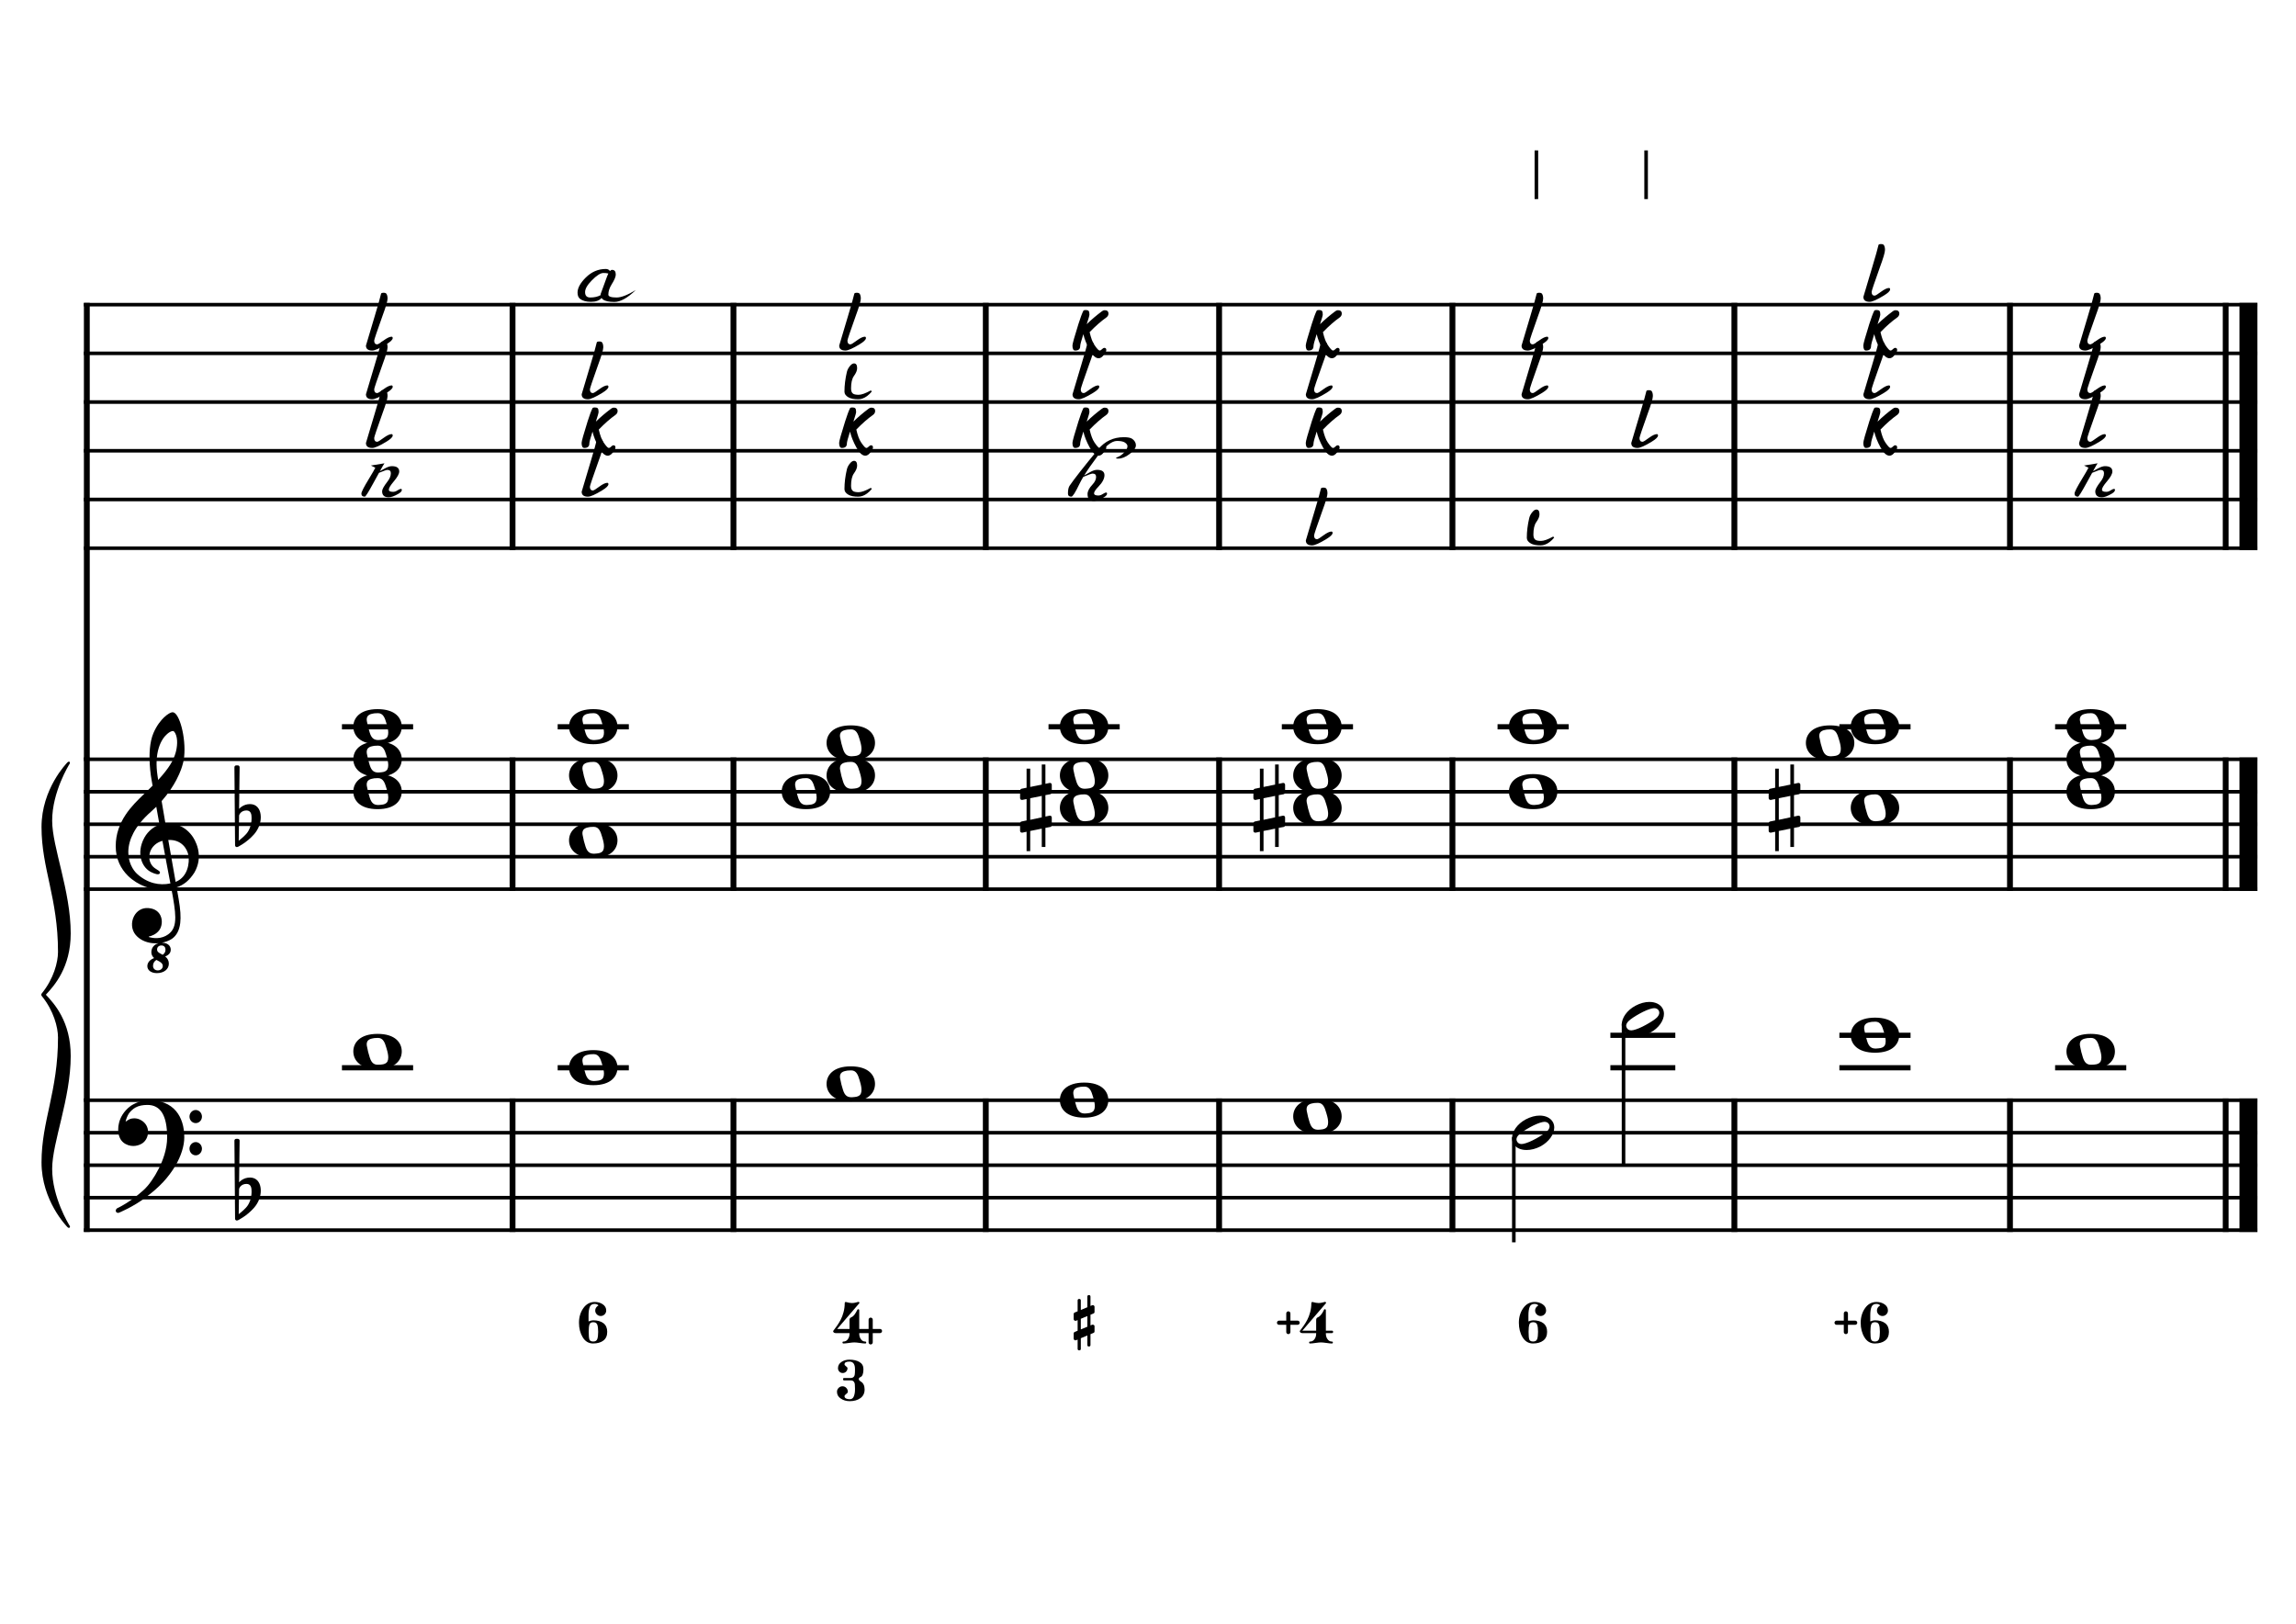 <?xml version="1.0" encoding="UTF-8" standalone="no"?>
<svg width="4209.44px" height="2976.38px" viewBox="0 0 4209.44 2976.38"
 xmlns="http://www.w3.org/2000/svg" xmlns:xlink="http://www.w3.org/1999/xlink" version="1.2" baseProfile="tiny">
<title>ReMineur (35)</title>
<desc>Generated by MuseScore 3.6.2</desc>
<polyline class="StaffLines" fill="none" stroke="#000000" stroke-width="6.55" stroke-linejoin="bevel" points="153.819,558.425 4138.58,558.425"/>
<polyline class="StaffLines" fill="none" stroke="#000000" stroke-width="6.55" stroke-linejoin="bevel" points="153.819,647.717 4138.58,647.717"/>
<polyline class="StaffLines" fill="none" stroke="#000000" stroke-width="6.55" stroke-linejoin="bevel" points="153.819,737.008 4138.58,737.008"/>
<polyline class="StaffLines" fill="none" stroke="#000000" stroke-width="6.55" stroke-linejoin="bevel" points="153.819,826.299 4138.58,826.299"/>
<polyline class="StaffLines" fill="none" stroke="#000000" stroke-width="6.55" stroke-linejoin="bevel" points="153.819,915.591 4138.58,915.591"/>
<polyline class="StaffLines" fill="none" stroke="#000000" stroke-width="6.55" stroke-linejoin="bevel" points="153.819,1004.88 4138.58,1004.88"/>
<polyline class="StaffLines" fill="none" stroke="#000000" stroke-width="6.55" stroke-linejoin="bevel" points="153.819,1391.81 4138.58,1391.81"/>
<polyline class="StaffLines" fill="none" stroke="#000000" stroke-width="6.55" stroke-linejoin="bevel" points="153.819,1451.34 4138.58,1451.34"/>
<polyline class="StaffLines" fill="none" stroke="#000000" stroke-width="6.55" stroke-linejoin="bevel" points="153.819,1510.87 4138.58,1510.87"/>
<polyline class="StaffLines" fill="none" stroke="#000000" stroke-width="6.55" stroke-linejoin="bevel" points="153.819,1570.39 4138.58,1570.39"/>
<polyline class="StaffLines" fill="none" stroke="#000000" stroke-width="6.55" stroke-linejoin="bevel" points="153.819,1629.92 4138.58,1629.92"/>
<polyline class="StaffLines" fill="none" stroke="#000000" stroke-width="6.55" stroke-linejoin="bevel" points="153.819,2016.85 4138.58,2016.85"/>
<polyline class="StaffLines" fill="none" stroke="#000000" stroke-width="6.55" stroke-linejoin="bevel" points="153.819,2076.38 4138.58,2076.38"/>
<polyline class="StaffLines" fill="none" stroke="#000000" stroke-width="6.55" stroke-linejoin="bevel" points="153.819,2135.91 4138.58,2135.91"/>
<polyline class="StaffLines" fill="none" stroke="#000000" stroke-width="6.55" stroke-linejoin="bevel" points="153.819,2195.43 4138.58,2195.43"/>
<polyline class="StaffLines" fill="none" stroke="#000000" stroke-width="6.55" stroke-linejoin="bevel" points="153.819,2254.96 4138.58,2254.96"/>
<polyline class="BarLine" fill="none" stroke="#000000" stroke-width="10.71" stroke-linejoin="bevel" points="159.176,2013.58 159.176,2258.23"/>
<polyline class="BarLine" fill="none" stroke="#000000" stroke-width="10.71" stroke-linejoin="bevel" points="939.683,2013.58 939.683,2258.23"/>
<polyline class="BarLine" fill="none" stroke="#000000" stroke-width="10.71" stroke-linejoin="bevel" points="1344.69,2013.58 1344.69,2258.23"/>
<polyline class="BarLine" fill="none" stroke="#000000" stroke-width="10.71" stroke-linejoin="bevel" points="1807.33,2013.58 1807.33,2258.23"/>
<polyline class="BarLine" fill="none" stroke="#000000" stroke-width="10.71" stroke-linejoin="bevel" points="2235.09,2013.58 2235.09,2258.23"/>
<polyline class="BarLine" fill="none" stroke="#000000" stroke-width="10.71" stroke-linejoin="bevel" points="2662.85,2013.58 2662.85,2258.23"/>
<polyline class="BarLine" fill="none" stroke="#000000" stroke-width="10.71" stroke-linejoin="bevel" points="3179.78,2013.58 3179.78,2258.23"/>
<polyline class="BarLine" fill="none" stroke="#000000" stroke-width="10.71" stroke-linejoin="bevel" points="3685.05,2013.58 3685.05,2258.23"/>
<polyline class="BarLine" fill="none" stroke="#000000" stroke-width="10.71" stroke-linejoin="bevel" points="4080.54,2013.58 4080.54,2258.23"/>
<polyline class="BarLine" fill="none" stroke="#000000" stroke-width="32.74" stroke-linejoin="bevel" points="4122.21,2013.58 4122.21,2258.23"/>
<polyline class="BarLine" fill="none" stroke="#000000" stroke-width="10.71" stroke-linejoin="bevel" points="159.176,1388.54 159.176,2016.85"/>
<polyline class="BarLine" fill="none" stroke="#000000" stroke-width="10.71" stroke-linejoin="bevel" points="939.683,1388.54 939.683,1633.2"/>
<polyline class="BarLine" fill="none" stroke="#000000" stroke-width="10.71" stroke-linejoin="bevel" points="1344.69,1388.54 1344.69,1633.2"/>
<polyline class="BarLine" fill="none" stroke="#000000" stroke-width="10.71" stroke-linejoin="bevel" points="1807.33,1388.54 1807.33,1633.2"/>
<polyline class="BarLine" fill="none" stroke="#000000" stroke-width="10.71" stroke-linejoin="bevel" points="2235.09,1388.54 2235.09,1633.2"/>
<polyline class="BarLine" fill="none" stroke="#000000" stroke-width="10.71" stroke-linejoin="bevel" points="2662.85,1388.54 2662.85,1633.2"/>
<polyline class="BarLine" fill="none" stroke="#000000" stroke-width="10.71" stroke-linejoin="bevel" points="3179.78,1388.54 3179.78,1633.2"/>
<polyline class="BarLine" fill="none" stroke="#000000" stroke-width="10.71" stroke-linejoin="bevel" points="3685.05,1388.54 3685.05,1633.2"/>
<polyline class="BarLine" fill="none" stroke="#000000" stroke-width="10.71" stroke-linejoin="bevel" points="4080.54,1388.54 4080.54,1633.2"/>
<polyline class="BarLine" fill="none" stroke="#000000" stroke-width="32.74" stroke-linejoin="bevel" points="4122.21,1388.54 4122.21,1633.2"/>
<polyline class="BarLine" fill="none" stroke="#000000" stroke-width="10.71" stroke-linejoin="bevel" points="159.176,555.151 159.176,1391.81"/>
<polyline class="BarLine" fill="none" stroke="#000000" stroke-width="10.71" stroke-linejoin="bevel" points="939.683,555.151 939.683,1008.16"/>
<polyline class="BarLine" fill="none" stroke="#000000" stroke-width="10.71" stroke-linejoin="bevel" points="1344.69,555.151 1344.69,1008.16"/>
<polyline class="BarLine" fill="none" stroke="#000000" stroke-width="10.71" stroke-linejoin="bevel" points="1807.33,555.151 1807.33,1008.16"/>
<polyline class="BarLine" fill="none" stroke="#000000" stroke-width="10.71" stroke-linejoin="bevel" points="2235.09,555.151 2235.09,1008.16"/>
<polyline class="BarLine" fill="none" stroke="#000000" stroke-width="10.71" stroke-linejoin="bevel" points="2662.85,555.151 2662.85,1008.16"/>
<polyline class="BarLine" fill="none" stroke="#000000" stroke-width="10.71" stroke-linejoin="bevel" points="3179.78,555.151 3179.78,1008.16"/>
<polyline class="BarLine" fill="none" stroke="#000000" stroke-width="10.71" stroke-linejoin="bevel" points="3685.05,555.151 3685.05,1008.16"/>
<polyline class="BarLine" fill="none" stroke="#000000" stroke-width="10.71" stroke-linejoin="bevel" points="4080.54,555.151 4080.54,1008.16"/>
<polyline class="BarLine" fill="none" stroke="#000000" stroke-width="32.74" stroke-linejoin="bevel" points="4122.21,555.151 4122.21,1008.16"/>
<path class="Accidental" transform="matrix(2.381,0,0,2.381,1870.2,1481.1)" d="M23.3,-10.6 C23.9,-10.7 24.4,-11.4 24.4,-12 L24.4,-17.9 C24.4,-18.7 23.8,-19.3 23,-19.3 L22.8,-19.3 L19.5,-18.6 L19.5,-33.5 L16.7,-33.5 L16.7,-18 L7.8,-16.2 L7.8,-30.3 L5,-30.3 L5,-15.6 L1.1,-14.8 C0.5,-14.7 0,-14 0,-13.4 L0,-13.2 L0,-7.4 L0,-7.6 C0,-6.8 0.6,-6.2 1.4,-6.2 L1.7,-6.2 L5,-6.9 L5,9.6 L1.1,10.4 C0.5,10.5 0,11.2 0,11.8 L0,17.6 C0,18.4 0.6,19 1.4,19 L1.7,19 L5,18.3 L5,33.2 L7.8,33.2 L7.8,17.7 L16.7,15.9 L16.7,30 L19.5,30 L19.5,15.3 L23.3,14.6 C23.9,14.5 24.4,13.8 24.4,13.2 L24.4,7.3 C24.4,6.5 23.8,5.9 23,5.9 L22.8,5.9 L19.5,6.6 L19.5,-9.9 L23.3,-10.6 M7.8,9.1 L7.8,-7.5 L16.7,-9.3 L16.7,7.2 L7.8,9.1 "/>
<path class="Accidental" transform="matrix(2.381,0,0,2.381,2297.96,1481.1)" d="M23.3,-10.6 C23.9,-10.7 24.4,-11.4 24.4,-12 L24.4,-17.9 C24.4,-18.7 23.8,-19.3 23,-19.3 L22.8,-19.3 L19.5,-18.6 L19.5,-33.5 L16.7,-33.5 L16.7,-18 L7.8,-16.2 L7.8,-30.3 L5,-30.3 L5,-15.6 L1.1,-14.8 C0.5,-14.7 0,-14 0,-13.4 L0,-13.2 L0,-7.4 L0,-7.6 C0,-6.8 0.6,-6.2 1.4,-6.2 L1.7,-6.2 L5,-6.9 L5,9.6 L1.1,10.4 C0.5,10.5 0,11.2 0,11.8 L0,17.6 C0,18.4 0.6,19 1.4,19 L1.7,19 L5,18.3 L5,33.2 L7.8,33.2 L7.8,17.7 L16.7,15.9 L16.7,30 L19.5,30 L19.5,15.3 L23.3,14.6 C23.9,14.5 24.4,13.8 24.4,13.2 L24.4,7.3 C24.4,6.5 23.8,5.9 23,5.9 L22.8,5.9 L19.5,6.6 L19.5,-9.9 L23.3,-10.6 M7.8,9.1 L7.8,-7.5 L16.7,-9.3 L16.7,7.2 L7.8,9.1 "/>
<path class="Accidental" transform="matrix(2.381,0,0,2.381,3242.65,1481.1)" d="M23.3,-10.6 C23.9,-10.7 24.4,-11.4 24.4,-12 L24.4,-17.9 C24.4,-18.7 23.8,-19.3 23,-19.3 L22.8,-19.3 L19.5,-18.6 L19.5,-33.5 L16.7,-33.5 L16.7,-18 L7.8,-16.2 L7.8,-30.3 L5,-30.3 L5,-15.6 L1.1,-14.8 C0.5,-14.7 0,-14 0,-13.4 L0,-13.2 L0,-7.4 L0,-7.6 C0,-6.8 0.6,-6.2 1.4,-6.2 L1.7,-6.2 L5,-6.9 L5,9.6 L1.1,10.4 C0.5,10.5 0,11.2 0,11.8 L0,17.6 C0,18.4 0.6,19 1.4,19 L1.7,19 L5,18.3 L5,33.2 L7.8,33.2 L7.8,17.7 L16.7,15.9 L16.7,30 L19.5,30 L19.5,15.3 L23.3,14.6 C23.9,14.5 24.4,13.8 24.4,13.2 L24.4,7.3 C24.4,6.5 23.8,5.9 23,5.9 L22.8,5.9 L19.5,6.6 L19.5,-9.9 L23.3,-10.6 M7.8,9.1 L7.8,-7.5 L16.7,-9.3 L16.7,7.2 L7.8,9.1 "/>
<polyline class="LedgerLine" fill="none" stroke="#000000" stroke-width="9.52" stroke-linejoin="bevel" points="626.933,1957.32 757.41,1957.32"/>
<polyline class="LedgerLine" fill="none" stroke="#000000" stroke-width="9.52" stroke-linejoin="bevel" points="1022.43,1957.32 1152.9,1957.32"/>
<polyline class="LedgerLine" fill="none" stroke="#000000" stroke-width="9.52" stroke-linejoin="bevel" points="2952.45,1957.32 3071.49,1957.32"/>
<polyline class="LedgerLine" fill="none" stroke="#000000" stroke-width="9.52" stroke-linejoin="bevel" points="2952.45,1897.8 3071.49,1897.8"/>
<polyline class="LedgerLine" fill="none" stroke="#000000" stroke-width="9.52" stroke-linejoin="bevel" points="3372.29,1957.32 3502.77,1957.32"/>
<polyline class="LedgerLine" fill="none" stroke="#000000" stroke-width="9.52" stroke-linejoin="bevel" points="3372.29,1897.8 3502.77,1897.8"/>
<polyline class="LedgerLine" fill="none" stroke="#000000" stroke-width="9.52" stroke-linejoin="bevel" points="3767.79,1957.32 3898.27,1957.32"/>
<polyline class="LedgerLine" fill="none" stroke="#000000" stroke-width="9.52" stroke-linejoin="bevel" points="626.933,1332.28 757.41,1332.28"/>
<polyline class="LedgerLine" fill="none" stroke="#000000" stroke-width="9.52" stroke-linejoin="bevel" points="1022.43,1332.28 1152.9,1332.28"/>
<polyline class="LedgerLine" fill="none" stroke="#000000" stroke-width="9.52" stroke-linejoin="bevel" points="1922.34,1332.28 2052.82,1332.28"/>
<polyline class="LedgerLine" fill="none" stroke="#000000" stroke-width="9.52" stroke-linejoin="bevel" points="2350.1,1332.28 2480.58,1332.28"/>
<polyline class="LedgerLine" fill="none" stroke="#000000" stroke-width="9.52" stroke-linejoin="bevel" points="2745.59,1332.28 2876.07,1332.28"/>
<polyline class="LedgerLine" fill="none" stroke="#000000" stroke-width="9.52" stroke-linejoin="bevel" points="3372.29,1332.28 3502.77,1332.28"/>
<polyline class="LedgerLine" fill="none" stroke="#000000" stroke-width="9.52" stroke-linejoin="bevel" points="3767.79,1332.28 3898.27,1332.28"/>
<polyline class="Stem" fill="none" stroke="#000000" stroke-width="6.55" stroke-linejoin="bevel" points="2775.42,2084.38 2775.42,2277.28"/>
<polyline class="Stem" fill="none" stroke="#000000" stroke-width="6.55" stroke-linejoin="bevel" points="2976.56,1876.03 2976.56,2135.91"/>
<polyline class="Stem" fill="none" stroke="#000000" stroke-width="6.55" stroke-linejoin="bevel" points="2816.79,364.961 2816.79,275.669"/>
<polyline class="Stem" fill="none" stroke="#000000" stroke-width="6.55" stroke-linejoin="bevel" points="3017.93,364.961 3017.93,275.669"/>
<path class="Note" transform="matrix(2.381,0,0,2.381,647.767,1927.56)" d="M18.7,-13.6 C4.9,-13.6 0,-6.6 0,-0.1 C0,6.4 4.9,13.4 18.7,13.4 C32.5,13.4 37.3,6.4 37.3,-0.1 C37.3,-6.6 32.5,-13.6 18.7,-13.6 M10.4,-4.5 C10.3,-4.9 10.3,-5.3 10.3,-5.7 C10.3,-6.5 10.5,-7.3 10.9,-8 C11.6,-9 12.8,-9.7 14.3,-10 C15.6,-10.3 16.3,-10.5 18.9,-10.5 L19,-10.5 C23,-10.5 24.3,-6.8 25.4,-3 L25.7,-2 C26.5,0.6 26.9,2.8 26.9,4.5 C26.9,5.7 26.7,6.8 26.3,7.6 C25.7,8.7 24.7,9.4 23,9.8 C22.1,10 20.6,10.1 20.6,10.1 C20.1,10.1 19.7,10.2 19.3,10.2 C16.1,10.2 14.1,9 12.7,4.7 C11.5,1 11.3,-0.1 10.4,-4.5"/>
<path class="Note" transform="matrix(2.381,0,0,2.381,1043.26,1957.32)" d="M18.7,-13.6 C4.9,-13.6 0,-6.6 0,-0.1 C0,6.4 4.9,13.4 18.7,13.4 C32.5,13.4 37.3,6.4 37.3,-0.1 C37.3,-6.6 32.5,-13.6 18.7,-13.6 M10.4,-4.5 C10.3,-4.9 10.3,-5.3 10.3,-5.7 C10.3,-6.5 10.5,-7.3 10.9,-8 C11.6,-9 12.8,-9.7 14.3,-10 C15.6,-10.3 16.3,-10.5 18.9,-10.5 L19,-10.5 C23,-10.5 24.3,-6.8 25.4,-3 L25.7,-2 C26.5,0.6 26.9,2.8 26.9,4.5 C26.9,5.7 26.7,6.8 26.3,7.6 C25.7,8.7 24.7,9.4 23,9.8 C22.1,10 20.6,10.1 20.6,10.1 C20.1,10.1 19.7,10.2 19.3,10.2 C16.1,10.2 14.1,9 12.7,4.7 C11.5,1 11.3,-0.1 10.4,-4.5"/>
<path class="Note" transform="matrix(2.381,0,0,2.381,1515.41,1987.09)" d="M18.7,-13.6 C4.9,-13.6 0,-6.6 0,-0.1 C0,6.4 4.9,13.4 18.7,13.4 C32.5,13.4 37.3,6.4 37.3,-0.1 C37.3,-6.6 32.5,-13.6 18.7,-13.6 M10.4,-4.5 C10.3,-4.9 10.3,-5.3 10.3,-5.7 C10.3,-6.5 10.5,-7.3 10.9,-8 C11.6,-9 12.8,-9.7 14.3,-10 C15.6,-10.3 16.3,-10.5 18.9,-10.5 L19,-10.5 C23,-10.5 24.3,-6.8 25.4,-3 L25.7,-2 C26.5,0.6 26.9,2.8 26.9,4.5 C26.9,5.7 26.7,6.8 26.3,7.6 C25.7,8.7 24.7,9.4 23,9.8 C22.1,10 20.6,10.1 20.6,10.1 C20.1,10.1 19.7,10.2 19.3,10.2 C16.1,10.2 14.1,9 12.7,4.7 C11.5,1 11.3,-0.1 10.4,-4.5"/>
<path class="Note" transform="matrix(2.381,0,0,2.381,1943.17,2016.85)" d="M18.7,-13.6 C4.9,-13.6 0,-6.6 0,-0.1 C0,6.4 4.9,13.4 18.7,13.4 C32.5,13.4 37.3,6.4 37.3,-0.1 C37.3,-6.6 32.5,-13.6 18.7,-13.6 M10.4,-4.5 C10.3,-4.9 10.3,-5.3 10.3,-5.7 C10.3,-6.5 10.5,-7.3 10.9,-8 C11.6,-9 12.8,-9.7 14.3,-10 C15.6,-10.3 16.3,-10.5 18.9,-10.5 L19,-10.5 C23,-10.5 24.3,-6.8 25.4,-3 L25.7,-2 C26.5,0.6 26.9,2.8 26.9,4.5 C26.9,5.7 26.7,6.8 26.3,7.6 C25.7,8.7 24.7,9.4 23,9.8 C22.1,10 20.6,10.1 20.6,10.1 C20.1,10.1 19.7,10.2 19.3,10.2 C16.1,10.2 14.1,9 12.7,4.7 C11.5,1 11.3,-0.1 10.4,-4.5"/>
<path class="Note" transform="matrix(2.381,0,0,2.381,2370.93,2046.61)" d="M18.7,-13.6 C4.9,-13.6 0,-6.6 0,-0.1 C0,6.4 4.9,13.4 18.7,13.4 C32.5,13.4 37.3,6.4 37.3,-0.1 C37.3,-6.6 32.5,-13.6 18.7,-13.6 M10.4,-4.5 C10.3,-4.9 10.3,-5.3 10.3,-5.7 C10.3,-6.5 10.5,-7.3 10.9,-8 C11.6,-9 12.8,-9.7 14.3,-10 C15.6,-10.3 16.3,-10.5 18.9,-10.5 L19,-10.5 C23,-10.5 24.3,-6.8 25.4,-3 L25.7,-2 C26.5,0.6 26.9,2.8 26.9,4.5 C26.9,5.7 26.7,6.8 26.3,7.6 C25.7,8.7 24.7,9.4 23,9.8 C22.1,10 20.6,10.1 20.6,10.1 C20.1,10.1 19.7,10.2 19.3,10.2 C16.1,10.2 14.1,9 12.7,4.7 C11.5,1 11.3,-0.1 10.4,-4.5"/>
<path class="Note" transform="matrix(2.381,0,0,2.381,2772.15,2076.38)" d="M31.5,-8.1 C29.7,-11.4 25.9,-13.2 21.3,-13.2 C17.9,-13.2 14.2,-12.2 10.6,-10.3 C4,-6.8 0,-0.9 0,4.2 C0,5.6 0.3,7 1,8.3 C2.8,11.6 6.6,13.3 11.2,13.3 C14.6,13.3 18.3,12.4 21.9,10.5 C28.5,7 32.5,1.1 32.5,-4 C32.5,-5.4 32.2,-6.8 31.5,-8.1 M27.2,-1.3 C25.5,0.4 22.1,2.5 18.5,4.5 C14.9,6.5 11.3,8 8.9,8.5 C8.4,8.6 7.9,8.7 7.4,8.7 C5.8,8.7 4.6,8.1 3.9,6.8 C3.6,6.3 3.4,5.7 3.4,5.1 C3.4,4 4.1,2.7 5.2,1.6 C6.9,-0.1 10.2,-2.2 13.8,-4.2 C17.4,-6.2 21,-7.7 23.4,-8.2 C23.9,-8.3 24.4,-8.4 24.9,-8.4 C26.5,-8.4 27.8,-7.8 28.5,-6.5 C28.8,-6 28.9,-5.4 28.9,-4.8 C28.9,-3.7 28.3,-2.5 27.2,-1.3"/>
<path class="Note" transform="matrix(2.381,0,0,2.381,2973.28,1868.03)" d="M31.5,-8.1 C29.7,-11.4 25.9,-13.2 21.3,-13.2 C17.9,-13.2 14.2,-12.2 10.6,-10.3 C4,-6.8 0,-0.9 0,4.2 C0,5.6 0.3,7 1,8.3 C2.8,11.6 6.6,13.3 11.2,13.3 C14.6,13.3 18.3,12.4 21.9,10.5 C28.5,7 32.5,1.1 32.5,-4 C32.5,-5.4 32.2,-6.8 31.5,-8.1 M27.2,-1.3 C25.5,0.4 22.1,2.5 18.5,4.5 C14.9,6.5 11.3,8 8.9,8.5 C8.4,8.6 7.9,8.7 7.4,8.7 C5.8,8.7 4.6,8.1 3.9,6.8 C3.6,6.3 3.4,5.7 3.4,5.1 C3.4,4 4.1,2.7 5.2,1.6 C6.9,-0.1 10.2,-2.2 13.8,-4.2 C17.4,-6.2 21,-7.7 23.4,-8.2 C23.9,-8.3 24.4,-8.4 24.9,-8.4 C26.5,-8.4 27.8,-7.8 28.5,-6.5 C28.8,-6 28.9,-5.4 28.9,-4.8 C28.9,-3.7 28.3,-2.5 27.2,-1.3"/>
<path class="Note" transform="matrix(2.381,0,0,2.381,3393.13,1897.8)" d="M18.7,-13.6 C4.9,-13.6 0,-6.6 0,-0.1 C0,6.4 4.9,13.4 18.7,13.4 C32.5,13.4 37.3,6.4 37.3,-0.1 C37.3,-6.6 32.5,-13.6 18.7,-13.6 M10.4,-4.5 C10.3,-4.9 10.3,-5.3 10.3,-5.7 C10.3,-6.5 10.5,-7.3 10.9,-8 C11.6,-9 12.8,-9.7 14.3,-10 C15.6,-10.3 16.3,-10.5 18.9,-10.5 L19,-10.5 C23,-10.5 24.3,-6.8 25.4,-3 L25.7,-2 C26.5,0.6 26.9,2.8 26.9,4.5 C26.9,5.7 26.7,6.8 26.3,7.6 C25.7,8.7 24.7,9.4 23,9.8 C22.1,10 20.6,10.1 20.6,10.1 C20.1,10.1 19.7,10.2 19.3,10.2 C16.1,10.2 14.1,9 12.7,4.7 C11.5,1 11.3,-0.1 10.4,-4.5"/>
<path class="Note" transform="matrix(2.381,0,0,2.381,3788.62,1927.56)" d="M18.7,-13.6 C4.9,-13.6 0,-6.6 0,-0.1 C0,6.4 4.9,13.4 18.7,13.4 C32.5,13.4 37.3,6.4 37.3,-0.1 C37.3,-6.6 32.5,-13.6 18.7,-13.6 M10.4,-4.5 C10.3,-4.9 10.3,-5.3 10.3,-5.7 C10.3,-6.5 10.5,-7.3 10.9,-8 C11.6,-9 12.8,-9.7 14.3,-10 C15.6,-10.3 16.3,-10.5 18.9,-10.5 L19,-10.5 C23,-10.5 24.3,-6.8 25.4,-3 L25.7,-2 C26.5,0.6 26.9,2.8 26.9,4.5 C26.9,5.7 26.7,6.8 26.3,7.6 C25.7,8.7 24.7,9.4 23,9.8 C22.1,10 20.6,10.1 20.6,10.1 C20.1,10.1 19.7,10.2 19.3,10.2 C16.1,10.2 14.1,9 12.7,4.7 C11.5,1 11.3,-0.1 10.4,-4.5"/>
<path class="Note" transform="matrix(2.381,0,0,2.381,647.767,1451.34)" d="M18.7,-13.6 C4.9,-13.6 0,-6.6 0,-0.1 C0,6.4 4.9,13.4 18.7,13.4 C32.5,13.4 37.3,6.4 37.3,-0.1 C37.3,-6.6 32.5,-13.6 18.7,-13.6 M10.4,-4.5 C10.3,-4.9 10.3,-5.3 10.3,-5.7 C10.3,-6.5 10.5,-7.3 10.9,-8 C11.6,-9 12.8,-9.7 14.3,-10 C15.6,-10.3 16.3,-10.5 18.9,-10.5 L19,-10.5 C23,-10.5 24.3,-6.8 25.4,-3 L25.7,-2 C26.5,0.6 26.9,2.8 26.9,4.5 C26.9,5.7 26.7,6.8 26.3,7.6 C25.7,8.7 24.7,9.4 23,9.8 C22.1,10 20.6,10.1 20.6,10.1 C20.1,10.1 19.7,10.2 19.3,10.2 C16.1,10.2 14.1,9 12.7,4.7 C11.5,1 11.3,-0.1 10.4,-4.5"/>
<path class="Note" transform="matrix(2.381,0,0,2.381,647.767,1391.81)" d="M18.7,-13.6 C4.9,-13.6 0,-6.6 0,-0.1 C0,6.4 4.9,13.4 18.7,13.4 C32.5,13.4 37.3,6.4 37.3,-0.1 C37.3,-6.6 32.5,-13.6 18.7,-13.6 M10.4,-4.5 C10.3,-4.9 10.3,-5.3 10.3,-5.7 C10.3,-6.5 10.5,-7.3 10.9,-8 C11.6,-9 12.8,-9.7 14.3,-10 C15.6,-10.3 16.3,-10.5 18.9,-10.5 L19,-10.5 C23,-10.5 24.3,-6.8 25.4,-3 L25.7,-2 C26.5,0.6 26.9,2.8 26.9,4.5 C26.9,5.7 26.7,6.8 26.3,7.6 C25.7,8.7 24.7,9.4 23,9.8 C22.1,10 20.6,10.1 20.6,10.1 C20.1,10.1 19.7,10.2 19.3,10.2 C16.1,10.2 14.1,9 12.7,4.7 C11.5,1 11.3,-0.1 10.4,-4.5"/>
<path class="Note" transform="matrix(2.381,0,0,2.381,647.767,1332.28)" d="M18.7,-13.6 C4.9,-13.6 0,-6.6 0,-0.1 C0,6.4 4.9,13.4 18.7,13.4 C32.5,13.4 37.3,6.4 37.3,-0.1 C37.3,-6.6 32.5,-13.6 18.7,-13.6 M10.4,-4.5 C10.3,-4.9 10.3,-5.3 10.3,-5.7 C10.3,-6.5 10.5,-7.3 10.9,-8 C11.6,-9 12.8,-9.7 14.3,-10 C15.6,-10.3 16.3,-10.5 18.9,-10.5 L19,-10.5 C23,-10.5 24.3,-6.8 25.4,-3 L25.7,-2 C26.5,0.6 26.9,2.8 26.9,4.5 C26.9,5.7 26.7,6.8 26.3,7.6 C25.7,8.7 24.7,9.4 23,9.8 C22.1,10 20.6,10.1 20.6,10.1 C20.1,10.1 19.7,10.2 19.3,10.2 C16.1,10.2 14.1,9 12.7,4.7 C11.5,1 11.3,-0.1 10.4,-4.5"/>
<path class="Note" transform="matrix(2.381,0,0,2.381,1043.26,1540.63)" d="M18.7,-13.6 C4.9,-13.6 0,-6.6 0,-0.1 C0,6.4 4.9,13.4 18.7,13.4 C32.5,13.4 37.3,6.4 37.3,-0.1 C37.3,-6.6 32.5,-13.6 18.7,-13.6 M10.4,-4.5 C10.3,-4.9 10.3,-5.3 10.3,-5.7 C10.3,-6.5 10.5,-7.3 10.9,-8 C11.6,-9 12.8,-9.7 14.3,-10 C15.6,-10.3 16.3,-10.5 18.9,-10.5 L19,-10.5 C23,-10.5 24.3,-6.8 25.4,-3 L25.7,-2 C26.5,0.6 26.9,2.8 26.9,4.5 C26.9,5.7 26.7,6.8 26.3,7.6 C25.7,8.7 24.7,9.4 23,9.8 C22.1,10 20.6,10.1 20.6,10.1 C20.1,10.1 19.7,10.2 19.3,10.2 C16.1,10.2 14.1,9 12.7,4.7 C11.5,1 11.3,-0.1 10.4,-4.5"/>
<path class="Note" transform="matrix(2.381,0,0,2.381,1043.26,1421.57)" d="M18.7,-13.6 C4.9,-13.6 0,-6.6 0,-0.1 C0,6.4 4.9,13.4 18.7,13.4 C32.5,13.4 37.3,6.4 37.3,-0.1 C37.3,-6.6 32.5,-13.6 18.7,-13.6 M10.4,-4.5 C10.3,-4.9 10.3,-5.3 10.3,-5.7 C10.3,-6.5 10.5,-7.3 10.9,-8 C11.6,-9 12.8,-9.7 14.3,-10 C15.6,-10.3 16.3,-10.5 18.9,-10.5 L19,-10.5 C23,-10.5 24.3,-6.8 25.4,-3 L25.7,-2 C26.5,0.6 26.9,2.8 26.9,4.5 C26.9,5.7 26.7,6.8 26.3,7.6 C25.7,8.7 24.7,9.4 23,9.8 C22.1,10 20.6,10.1 20.6,10.1 C20.1,10.1 19.7,10.2 19.3,10.2 C16.1,10.2 14.1,9 12.7,4.7 C11.5,1 11.3,-0.1 10.4,-4.5"/>
<path class="Note" transform="matrix(2.381,0,0,2.381,1043.26,1332.28)" d="M18.7,-13.6 C4.9,-13.6 0,-6.6 0,-0.1 C0,6.4 4.9,13.4 18.7,13.4 C32.5,13.4 37.3,6.4 37.3,-0.1 C37.3,-6.6 32.5,-13.6 18.7,-13.6 M10.4,-4.5 C10.3,-4.9 10.3,-5.3 10.3,-5.7 C10.3,-6.5 10.5,-7.3 10.9,-8 C11.6,-9 12.8,-9.7 14.3,-10 C15.6,-10.3 16.3,-10.5 18.9,-10.5 L19,-10.5 C23,-10.5 24.3,-6.8 25.4,-3 L25.7,-2 C26.5,0.6 26.9,2.8 26.9,4.5 C26.9,5.7 26.7,6.8 26.3,7.6 C25.7,8.7 24.7,9.4 23,9.8 C22.1,10 20.6,10.1 20.6,10.1 C20.1,10.1 19.7,10.2 19.3,10.2 C16.1,10.2 14.1,9 12.7,4.7 C11.5,1 11.3,-0.1 10.4,-4.5"/>
<path class="Note" transform="matrix(2.381,0,0,2.381,1433.16,1451.34)" d="M18.7,-13.6 C4.9,-13.6 0,-6.6 0,-0.1 C0,6.4 4.9,13.4 18.7,13.4 C32.5,13.4 37.3,6.4 37.3,-0.1 C37.3,-6.6 32.5,-13.6 18.7,-13.6 M10.4,-4.5 C10.3,-4.9 10.3,-5.3 10.3,-5.7 C10.3,-6.5 10.5,-7.3 10.9,-8 C11.6,-9 12.8,-9.7 14.3,-10 C15.6,-10.3 16.3,-10.5 18.9,-10.5 L19,-10.5 C23,-10.5 24.3,-6.8 25.4,-3 L25.7,-2 C26.5,0.6 26.9,2.8 26.9,4.5 C26.9,5.7 26.7,6.8 26.3,7.6 C25.7,8.7 24.7,9.4 23,9.8 C22.1,10 20.6,10.1 20.6,10.1 C20.1,10.1 19.7,10.2 19.3,10.2 C16.1,10.2 14.1,9 12.7,4.7 C11.5,1 11.3,-0.1 10.4,-4.5"/>
<path class="Note" transform="matrix(2.381,0,0,2.381,1515.41,1421.57)" d="M18.7,-13.6 C4.9,-13.6 0,-6.6 0,-0.1 C0,6.4 4.9,13.4 18.7,13.4 C32.5,13.4 37.3,6.4 37.3,-0.1 C37.3,-6.6 32.5,-13.6 18.7,-13.6 M10.4,-4.5 C10.3,-4.9 10.3,-5.3 10.3,-5.7 C10.3,-6.5 10.5,-7.3 10.9,-8 C11.6,-9 12.8,-9.7 14.3,-10 C15.6,-10.3 16.3,-10.5 18.9,-10.5 L19,-10.5 C23,-10.5 24.3,-6.8 25.4,-3 L25.7,-2 C26.5,0.6 26.9,2.8 26.9,4.5 C26.9,5.7 26.7,6.8 26.3,7.6 C25.7,8.7 24.7,9.4 23,9.8 C22.1,10 20.6,10.1 20.6,10.1 C20.1,10.1 19.7,10.2 19.3,10.2 C16.1,10.2 14.1,9 12.7,4.7 C11.5,1 11.3,-0.1 10.4,-4.5"/>
<path class="Note" transform="matrix(2.381,0,0,2.381,1515.41,1362.05)" d="M18.7,-13.6 C4.9,-13.6 0,-6.6 0,-0.1 C0,6.4 4.9,13.4 18.7,13.4 C32.5,13.4 37.3,6.4 37.3,-0.1 C37.3,-6.6 32.5,-13.6 18.7,-13.6 M10.4,-4.5 C10.3,-4.9 10.3,-5.3 10.3,-5.7 C10.3,-6.5 10.5,-7.3 10.9,-8 C11.6,-9 12.8,-9.7 14.3,-10 C15.6,-10.3 16.3,-10.5 18.9,-10.5 L19,-10.5 C23,-10.5 24.3,-6.8 25.4,-3 L25.7,-2 C26.5,0.6 26.9,2.8 26.9,4.5 C26.9,5.7 26.7,6.8 26.3,7.6 C25.7,8.7 24.7,9.4 23,9.8 C22.1,10 20.6,10.1 20.6,10.1 C20.1,10.1 19.7,10.2 19.3,10.2 C16.1,10.2 14.1,9 12.7,4.7 C11.5,1 11.3,-0.1 10.4,-4.5"/>
<path class="Note" transform="matrix(2.381,0,0,2.381,1943.17,1481.1)" d="M18.7,-13.6 C4.9,-13.6 0,-6.6 0,-0.1 C0,6.4 4.9,13.4 18.7,13.4 C32.5,13.4 37.3,6.4 37.3,-0.1 C37.3,-6.6 32.5,-13.6 18.7,-13.6 M10.4,-4.5 C10.3,-4.9 10.3,-5.3 10.3,-5.7 C10.3,-6.5 10.5,-7.3 10.9,-8 C11.6,-9 12.8,-9.7 14.3,-10 C15.6,-10.3 16.3,-10.5 18.9,-10.5 L19,-10.5 C23,-10.5 24.3,-6.8 25.4,-3 L25.7,-2 C26.5,0.6 26.9,2.8 26.9,4.5 C26.9,5.7 26.7,6.8 26.3,7.6 C25.7,8.7 24.7,9.4 23,9.8 C22.1,10 20.6,10.1 20.6,10.1 C20.1,10.1 19.7,10.2 19.3,10.2 C16.1,10.2 14.1,9 12.7,4.7 C11.5,1 11.3,-0.1 10.4,-4.5"/>
<path class="Note" transform="matrix(2.381,0,0,2.381,1943.17,1421.57)" d="M18.7,-13.6 C4.9,-13.6 0,-6.6 0,-0.1 C0,6.4 4.9,13.4 18.7,13.4 C32.5,13.4 37.3,6.4 37.3,-0.1 C37.3,-6.6 32.5,-13.6 18.7,-13.6 M10.4,-4.5 C10.3,-4.9 10.3,-5.3 10.3,-5.7 C10.3,-6.5 10.5,-7.3 10.9,-8 C11.6,-9 12.8,-9.7 14.3,-10 C15.6,-10.3 16.3,-10.5 18.9,-10.5 L19,-10.5 C23,-10.5 24.3,-6.8 25.4,-3 L25.7,-2 C26.5,0.6 26.9,2.8 26.9,4.5 C26.9,5.7 26.7,6.8 26.3,7.6 C25.7,8.7 24.7,9.4 23,9.8 C22.1,10 20.6,10.1 20.6,10.1 C20.1,10.1 19.7,10.2 19.3,10.2 C16.1,10.2 14.1,9 12.7,4.7 C11.5,1 11.3,-0.1 10.4,-4.5"/>
<path class="Note" transform="matrix(2.381,0,0,2.381,1943.17,1332.28)" d="M18.7,-13.6 C4.9,-13.6 0,-6.6 0,-0.1 C0,6.4 4.9,13.4 18.7,13.4 C32.5,13.4 37.3,6.4 37.3,-0.1 C37.3,-6.6 32.5,-13.6 18.7,-13.6 M10.4,-4.5 C10.3,-4.9 10.3,-5.3 10.3,-5.7 C10.3,-6.5 10.5,-7.3 10.9,-8 C11.6,-9 12.8,-9.7 14.3,-10 C15.6,-10.3 16.3,-10.5 18.9,-10.5 L19,-10.5 C23,-10.5 24.3,-6.8 25.4,-3 L25.7,-2 C26.5,0.6 26.9,2.8 26.9,4.5 C26.9,5.7 26.7,6.8 26.3,7.6 C25.7,8.7 24.7,9.4 23,9.8 C22.1,10 20.6,10.1 20.6,10.1 C20.1,10.1 19.7,10.2 19.3,10.2 C16.1,10.2 14.1,9 12.7,4.7 C11.5,1 11.3,-0.1 10.4,-4.5"/>
<path class="Note" transform="matrix(2.381,0,0,2.381,2370.93,1481.1)" d="M18.7,-13.6 C4.9,-13.6 0,-6.6 0,-0.1 C0,6.4 4.9,13.4 18.7,13.4 C32.5,13.4 37.3,6.4 37.3,-0.1 C37.3,-6.6 32.5,-13.6 18.7,-13.6 M10.4,-4.5 C10.3,-4.9 10.3,-5.3 10.3,-5.7 C10.3,-6.5 10.5,-7.3 10.9,-8 C11.6,-9 12.8,-9.7 14.3,-10 C15.6,-10.3 16.3,-10.5 18.9,-10.5 L19,-10.5 C23,-10.5 24.3,-6.8 25.4,-3 L25.7,-2 C26.5,0.6 26.9,2.8 26.9,4.5 C26.9,5.7 26.7,6.8 26.3,7.6 C25.7,8.7 24.7,9.4 23,9.8 C22.1,10 20.6,10.1 20.6,10.1 C20.1,10.1 19.7,10.2 19.3,10.2 C16.1,10.2 14.1,9 12.7,4.7 C11.5,1 11.3,-0.1 10.4,-4.5"/>
<path class="Note" transform="matrix(2.381,0,0,2.381,2370.93,1421.57)" d="M18.7,-13.6 C4.9,-13.6 0,-6.6 0,-0.1 C0,6.4 4.9,13.4 18.7,13.4 C32.5,13.4 37.3,6.4 37.3,-0.1 C37.3,-6.6 32.5,-13.6 18.7,-13.6 M10.4,-4.5 C10.3,-4.9 10.3,-5.3 10.3,-5.7 C10.3,-6.5 10.5,-7.3 10.9,-8 C11.6,-9 12.8,-9.7 14.3,-10 C15.6,-10.3 16.3,-10.5 18.9,-10.5 L19,-10.5 C23,-10.5 24.3,-6.8 25.4,-3 L25.7,-2 C26.5,0.6 26.9,2.8 26.9,4.5 C26.9,5.7 26.7,6.8 26.3,7.6 C25.7,8.7 24.7,9.4 23,9.8 C22.1,10 20.6,10.1 20.6,10.1 C20.1,10.1 19.7,10.2 19.3,10.2 C16.1,10.2 14.1,9 12.7,4.7 C11.5,1 11.3,-0.1 10.4,-4.5"/>
<path class="Note" transform="matrix(2.381,0,0,2.381,2370.93,1332.28)" d="M18.7,-13.6 C4.9,-13.6 0,-6.6 0,-0.1 C0,6.4 4.9,13.4 18.7,13.4 C32.5,13.4 37.3,6.4 37.3,-0.1 C37.3,-6.6 32.5,-13.6 18.7,-13.6 M10.4,-4.5 C10.3,-4.9 10.3,-5.3 10.3,-5.7 C10.3,-6.5 10.5,-7.3 10.9,-8 C11.6,-9 12.8,-9.7 14.3,-10 C15.6,-10.3 16.3,-10.5 18.9,-10.5 L19,-10.5 C23,-10.5 24.3,-6.8 25.4,-3 L25.7,-2 C26.5,0.6 26.9,2.8 26.9,4.5 C26.9,5.7 26.7,6.8 26.3,7.6 C25.7,8.7 24.7,9.4 23,9.8 C22.1,10 20.6,10.1 20.6,10.1 C20.1,10.1 19.7,10.2 19.3,10.2 C16.1,10.2 14.1,9 12.7,4.7 C11.5,1 11.3,-0.1 10.4,-4.5"/>
<path class="Note" transform="matrix(2.381,0,0,2.381,2766.43,1451.34)" d="M18.7,-13.6 C4.9,-13.6 0,-6.6 0,-0.1 C0,6.4 4.9,13.4 18.7,13.4 C32.5,13.4 37.3,6.4 37.3,-0.1 C37.3,-6.6 32.5,-13.6 18.7,-13.6 M10.4,-4.5 C10.3,-4.9 10.3,-5.3 10.3,-5.7 C10.3,-6.5 10.5,-7.3 10.9,-8 C11.6,-9 12.8,-9.7 14.3,-10 C15.6,-10.3 16.3,-10.5 18.9,-10.5 L19,-10.5 C23,-10.5 24.3,-6.8 25.4,-3 L25.7,-2 C26.5,0.6 26.9,2.8 26.9,4.5 C26.9,5.7 26.7,6.8 26.3,7.6 C25.7,8.7 24.7,9.4 23,9.8 C22.1,10 20.6,10.1 20.6,10.1 C20.1,10.1 19.7,10.2 19.3,10.2 C16.1,10.2 14.1,9 12.7,4.7 C11.5,1 11.3,-0.1 10.4,-4.5"/>
<path class="Note" transform="matrix(2.381,0,0,2.381,2766.43,1332.28)" d="M18.7,-13.6 C4.9,-13.6 0,-6.6 0,-0.1 C0,6.4 4.9,13.4 18.7,13.4 C32.5,13.4 37.3,6.4 37.3,-0.1 C37.3,-6.6 32.5,-13.6 18.7,-13.6 M10.4,-4.5 C10.3,-4.9 10.3,-5.3 10.3,-5.7 C10.3,-6.5 10.5,-7.3 10.9,-8 C11.6,-9 12.8,-9.7 14.3,-10 C15.6,-10.3 16.3,-10.5 18.9,-10.5 L19,-10.5 C23,-10.5 24.3,-6.8 25.4,-3 L25.7,-2 C26.5,0.6 26.9,2.8 26.9,4.5 C26.9,5.7 26.7,6.8 26.3,7.6 C25.7,8.7 24.7,9.4 23,9.8 C22.1,10 20.6,10.1 20.6,10.1 C20.1,10.1 19.7,10.2 19.3,10.2 C16.1,10.2 14.1,9 12.7,4.7 C11.5,1 11.3,-0.1 10.4,-4.5"/>
<path class="Note" transform="matrix(2.381,0,0,2.381,3393.13,1481.1)" d="M18.7,-13.6 C4.9,-13.6 0,-6.6 0,-0.1 C0,6.4 4.9,13.4 18.7,13.4 C32.5,13.4 37.3,6.4 37.3,-0.1 C37.3,-6.6 32.5,-13.6 18.7,-13.6 M10.4,-4.5 C10.3,-4.9 10.3,-5.3 10.3,-5.7 C10.3,-6.5 10.5,-7.3 10.9,-8 C11.6,-9 12.8,-9.7 14.3,-10 C15.6,-10.3 16.3,-10.5 18.9,-10.5 L19,-10.5 C23,-10.5 24.3,-6.8 25.4,-3 L25.7,-2 C26.5,0.6 26.9,2.8 26.9,4.5 C26.9,5.7 26.7,6.8 26.3,7.6 C25.7,8.7 24.7,9.4 23,9.8 C22.1,10 20.6,10.1 20.6,10.1 C20.1,10.1 19.7,10.2 19.3,10.2 C16.1,10.2 14.1,9 12.7,4.7 C11.5,1 11.3,-0.1 10.4,-4.5"/>
<path class="Note" transform="matrix(2.381,0,0,2.381,3310.87,1362.05)" d="M18.7,-13.6 C4.9,-13.6 0,-6.6 0,-0.1 C0,6.4 4.9,13.4 18.7,13.4 C32.5,13.4 37.3,6.4 37.3,-0.1 C37.3,-6.6 32.5,-13.6 18.7,-13.6 M10.4,-4.5 C10.3,-4.9 10.3,-5.3 10.3,-5.7 C10.3,-6.5 10.5,-7.3 10.9,-8 C11.6,-9 12.8,-9.7 14.3,-10 C15.6,-10.3 16.3,-10.5 18.9,-10.5 L19,-10.5 C23,-10.5 24.3,-6.8 25.4,-3 L25.7,-2 C26.5,0.6 26.9,2.8 26.9,4.5 C26.9,5.7 26.7,6.8 26.3,7.6 C25.7,8.7 24.7,9.4 23,9.8 C22.1,10 20.6,10.1 20.6,10.1 C20.1,10.1 19.7,10.2 19.3,10.2 C16.1,10.2 14.1,9 12.7,4.7 C11.5,1 11.3,-0.1 10.4,-4.5"/>
<path class="Note" transform="matrix(2.381,0,0,2.381,3393.13,1332.28)" d="M18.7,-13.6 C4.9,-13.6 0,-6.6 0,-0.1 C0,6.4 4.9,13.4 18.7,13.4 C32.5,13.4 37.3,6.4 37.3,-0.1 C37.3,-6.6 32.5,-13.6 18.7,-13.6 M10.4,-4.5 C10.3,-4.9 10.3,-5.3 10.3,-5.7 C10.3,-6.5 10.5,-7.3 10.9,-8 C11.6,-9 12.8,-9.7 14.3,-10 C15.6,-10.3 16.3,-10.5 18.9,-10.5 L19,-10.5 C23,-10.5 24.3,-6.8 25.4,-3 L25.7,-2 C26.5,0.6 26.9,2.8 26.9,4.5 C26.9,5.7 26.7,6.8 26.3,7.6 C25.7,8.7 24.7,9.4 23,9.8 C22.1,10 20.6,10.1 20.6,10.1 C20.1,10.1 19.7,10.2 19.3,10.2 C16.1,10.2 14.1,9 12.7,4.7 C11.5,1 11.3,-0.1 10.4,-4.5"/>
<path class="Note" transform="matrix(2.381,0,0,2.381,3788.62,1451.34)" d="M18.7,-13.6 C4.9,-13.6 0,-6.6 0,-0.1 C0,6.4 4.9,13.4 18.7,13.4 C32.5,13.4 37.3,6.4 37.3,-0.1 C37.3,-6.6 32.5,-13.6 18.7,-13.6 M10.4,-4.5 C10.3,-4.9 10.3,-5.3 10.3,-5.7 C10.3,-6.5 10.5,-7.3 10.9,-8 C11.6,-9 12.8,-9.7 14.3,-10 C15.6,-10.3 16.3,-10.5 18.9,-10.5 L19,-10.5 C23,-10.5 24.3,-6.8 25.4,-3 L25.7,-2 C26.5,0.6 26.9,2.8 26.9,4.5 C26.9,5.7 26.7,6.8 26.3,7.6 C25.7,8.7 24.7,9.4 23,9.8 C22.1,10 20.6,10.1 20.6,10.1 C20.1,10.1 19.7,10.2 19.3,10.2 C16.1,10.2 14.1,9 12.7,4.7 C11.5,1 11.3,-0.1 10.4,-4.5"/>
<path class="Note" transform="matrix(2.381,0,0,2.381,3788.62,1391.81)" d="M18.7,-13.6 C4.9,-13.6 0,-6.6 0,-0.1 C0,6.4 4.9,13.4 18.7,13.4 C32.5,13.4 37.3,6.4 37.3,-0.1 C37.3,-6.6 32.5,-13.6 18.7,-13.6 M10.4,-4.5 C10.3,-4.9 10.3,-5.3 10.3,-5.7 C10.3,-6.5 10.5,-7.3 10.9,-8 C11.6,-9 12.8,-9.7 14.3,-10 C15.6,-10.3 16.3,-10.5 18.9,-10.5 L19,-10.5 C23,-10.5 24.3,-6.8 25.4,-3 L25.7,-2 C26.5,0.6 26.9,2.8 26.9,4.5 C26.9,5.7 26.7,6.8 26.3,7.6 C25.7,8.7 24.7,9.4 23,9.8 C22.1,10 20.6,10.1 20.6,10.1 C20.1,10.1 19.7,10.2 19.3,10.2 C16.1,10.2 14.1,9 12.7,4.7 C11.5,1 11.3,-0.1 10.4,-4.5"/>
<path class="Note" transform="matrix(2.381,0,0,2.381,3788.62,1332.28)" d="M18.7,-13.6 C4.9,-13.6 0,-6.6 0,-0.1 C0,6.4 4.9,13.4 18.7,13.4 C32.5,13.4 37.3,6.4 37.3,-0.1 C37.3,-6.6 32.5,-13.6 18.7,-13.6 M10.4,-4.5 C10.3,-4.9 10.3,-5.3 10.3,-5.7 C10.3,-6.5 10.5,-7.3 10.9,-8 C11.6,-9 12.8,-9.7 14.3,-10 C15.6,-10.3 16.3,-10.5 18.9,-10.5 L19,-10.5 C23,-10.5 24.3,-6.8 25.4,-3 L25.7,-2 C26.5,0.6 26.9,2.8 26.9,4.5 C26.9,5.7 26.7,6.8 26.3,7.6 C25.7,8.7 24.7,9.4 23,9.8 C22.1,10 20.6,10.1 20.6,10.1 C20.1,10.1 19.7,10.2 19.3,10.2 C16.1,10.2 14.1,9 12.7,4.7 C11.5,1 11.3,-0.1 10.4,-4.5"/>
<path class="Note" d="M696.488,863.692 C699.045,862.22 701.989,860.593 705.32,858.811 C710.511,855.945 714.849,854.512 718.336,854.512 C727.4,854.512 731.932,857.765 731.932,864.273 C731.932,868.612 728.562,874.732 721.822,882.635 C715.856,889.685 712.874,894.682 712.874,897.626 C712.874,900.26 715.508,901.577 720.776,901.577 C723.41,901.577 726.122,900.647 728.911,898.788 C731.7,897.006 733.753,896.115 735.07,896.115 C736.155,896.115 736.697,896.812 736.697,898.207 C736.697,900.454 734.528,902.817 730.189,905.296 C722.907,909.479 717.057,911.571 712.641,911.571 C704.584,911.571 700.555,907.891 700.555,900.531 C700.555,897.122 703.732,891.312 710.085,883.099 C714.423,877.754 716.592,872.524 716.592,867.411 C716.592,863.382 714.423,861.368 710.085,861.368 C708.535,861.368 703.461,863.15 694.861,866.714 C691.762,872.292 687.966,879.187 683.472,887.399 C675.105,902.739 670.224,910.409 668.83,910.409 C664.646,910.409 662.554,908.511 662.554,904.715 C662.554,901.848 667.203,892.784 676.5,877.521 C682.698,867.372 686.571,860.632 688.121,857.301 L679.986,853.349 L704.855,849.282 C704.235,849.902 701.446,854.705 696.488,863.692"/>
<path class="Note" d="M703.344,536.667 C705.824,536.667 707.528,537.287 708.458,538.526 C709.852,540.618 710.549,543.562 710.549,547.358 C710.549,551.774 707.45,562.349 701.253,579.084 C691.103,607.517 686.029,622.585 686.029,624.29 C686.029,628.861 687.85,631.185 691.491,631.263 C693.04,631.263 696.992,628.861 703.344,624.057 C709.62,619.486 714.462,617.201 717.871,617.201 C719.265,617.201 719.963,618.053 719.963,619.758 C719.963,622.624 716.128,626.382 708.458,631.03 C695.907,638.7 687.23,642.535 682.426,642.535 C674.756,642.535 670.922,639.513 670.922,633.471 C670.922,633.316 676.228,615.535 686.842,580.13 C693.273,558.824 697.185,544.957 698.58,538.526 C698.812,537.287 700.4,536.667 703.344,536.667"/>
<path class="Note" d="M703.344,715.249 C705.824,715.249 707.528,715.869 708.458,717.109 C709.852,719.201 710.549,722.145 710.549,725.941 C710.549,730.357 707.45,740.932 701.253,757.666 C691.103,786.099 686.029,801.168 686.029,802.873 C686.029,807.443 687.85,809.768 691.491,809.845 C693.04,809.845 696.992,807.443 703.344,802.64 C709.62,798.069 714.462,795.784 717.871,795.784 C719.265,795.784 719.963,796.636 719.963,798.34 C719.963,801.207 716.128,804.964 708.458,809.613 C695.907,817.283 687.23,821.118 682.426,821.118 C674.756,821.118 670.922,818.096 670.922,812.053 C670.922,811.898 676.228,794.118 686.842,758.712 C693.273,737.407 697.185,723.539 698.58,717.109 C698.812,715.869 700.4,715.249 703.344,715.249"/>
<path class="Note" d="M703.344,625.958 C705.824,625.958 707.528,626.578 708.458,627.818 C709.852,629.909 710.549,632.853 710.549,636.65 C710.549,641.066 707.45,651.641 701.253,668.375 C691.103,696.808 686.029,711.877 686.029,713.581 C686.029,718.152 687.85,720.476 691.491,720.554 C693.04,720.554 696.992,718.152 703.344,713.349 C709.62,708.778 714.462,706.492 717.871,706.492 C719.265,706.492 719.963,707.345 719.963,709.049 C719.963,711.916 716.128,715.673 708.458,720.321 C695.907,727.991 687.23,731.826 682.426,731.826 C674.756,731.826 670.922,728.805 670.922,722.762 C670.922,722.607 676.228,704.827 686.842,669.421 C693.273,648.116 697.185,634.248 698.58,627.818 C698.812,626.578 700.4,625.958 703.344,625.958"/>
<path class="Note" d="M1122.08,494.673 C1126.65,494.673 1128.94,497.54 1128.94,503.273 C1128.94,507.302 1126.42,513.306 1121.38,521.286 C1117.35,527.716 1115.34,533.991 1115.34,540.112 C1115.34,543.598 1120.41,545.341 1130.56,545.341 C1138.93,545.341 1150.59,540.809 1165.54,531.745 C1150.51,546.232 1137.46,553.476 1126.38,553.476 C1116.39,553.476 1109.41,551.965 1105.46,548.944 C1104.45,548.169 1103.6,547.239 1102.91,546.155 C1099.03,550.881 1092.56,553.244 1083.5,553.244 C1074.82,553.244 1068.16,551.462 1063.51,547.898 C1060.41,545.496 1058.86,541.661 1058.86,536.393 C1058.86,528.026 1063.82,518.884 1073.74,508.967 C1084.35,498.353 1096.63,493.046 1110.58,493.046 C1114.06,493.046 1116.62,494.325 1118.25,496.881 C1119.56,495.409 1120.84,494.673 1122.08,494.673 M1101.28,540.925 C1101.2,540.305 1101.16,539.686 1101.16,539.066 C1101.16,538.756 1105.11,527.948 1113.02,506.643 C1113.79,504.551 1114.57,502.769 1115.34,501.297 C1112.32,500.678 1109.34,500.368 1106.39,500.368 C1100.97,500.368 1093.76,504.977 1084.78,514.197 C1076.72,522.409 1072.69,529.498 1072.69,535.463 C1072.69,542.049 1075.83,545.341 1082.1,545.341 C1089.7,545.341 1096.09,543.869 1101.28,540.925"/>
<path class="Note" d="M1098.84,804.541 C1101.32,804.541 1103.02,805.161 1103.95,806.4 C1105.35,808.492 1106.04,811.436 1106.04,815.232 C1106.04,819.648 1102.94,830.223 1096.75,846.958 C1086.6,875.391 1081.52,890.459 1081.52,892.164 C1081.52,896.735 1083.34,899.059 1086.98,899.137 C1088.53,899.137 1092.49,896.735 1098.84,891.931 C1105.11,887.36 1109.96,885.075 1113.36,885.075 C1114.76,885.075 1115.46,885.927 1115.46,887.632 C1115.46,890.498 1111.62,894.256 1103.95,898.904 C1091.4,906.574 1082.72,910.409 1077.92,910.409 C1070.25,910.409 1066.42,907.388 1066.42,901.345 C1066.42,901.19 1071.72,883.409 1082.34,848.004 C1088.77,826.698 1092.68,812.831 1094.07,806.4 C1094.31,805.161 1095.89,804.541 1098.84,804.541"/>
<path class="Note" d="M1125.22,747.207 C1127.62,747.207 1129.36,747.711 1130.45,748.718 C1131.69,749.803 1132.31,751.391 1132.31,753.483 C1132.31,756.117 1131.14,758.364 1128.82,760.223 C1118.75,767.351 1108.41,776.415 1097.79,787.416 C1100.19,798.03 1103.14,805.894 1106.62,811.007 C1111.2,817.748 1114.33,821.118 1116.04,821.118 C1117.59,821.118 1119.25,820.149 1121.03,818.212 C1122.27,816.895 1123.47,816.237 1124.64,816.237 C1127.12,816.237 1128.36,817.554 1128.36,820.188 C1128.36,822.977 1126.15,826.773 1121.73,831.577 C1119.33,834.056 1116.81,835.295 1114.18,835.295 C1108.75,835.295 1103.29,830.221 1097.79,820.072 C1092.21,809.845 1088.38,800.2 1086.29,791.135 C1082.41,803.066 1080.48,810.388 1080.48,813.099 C1080.48,818.445 1077.42,821.118 1071.3,821.118 C1067.96,821.118 1066.3,818.019 1066.3,811.821 C1066.3,808.877 1069.98,795.706 1077.34,772.309 C1080.98,760.843 1083.96,752.824 1086.29,748.253 C1086.83,747.324 1088.22,746.859 1090.47,746.859 C1093.1,746.859 1094.93,747.401 1095.93,748.486 C1096.94,749.57 1097.44,751.817 1097.44,755.226 C1097.44,756.93 1095.78,762.818 1092.45,772.89 C1100.74,764.755 1110.07,756.814 1120.45,749.067 C1122.08,747.827 1123.67,747.207 1125.22,747.207"/>
<path class="Note" d="M1098.84,625.958 C1101.32,625.958 1103.02,626.578 1103.95,627.818 C1105.35,629.909 1106.04,632.853 1106.04,636.65 C1106.04,641.066 1102.94,651.641 1096.75,668.375 C1086.6,696.808 1081.52,711.877 1081.52,713.581 C1081.52,718.152 1083.34,720.476 1086.98,720.554 C1088.53,720.554 1092.49,718.152 1098.84,713.349 C1105.11,708.778 1109.96,706.492 1113.36,706.492 C1114.76,706.492 1115.46,707.345 1115.46,709.049 C1115.46,711.916 1111.62,715.673 1103.95,720.321 C1091.4,727.991 1082.72,731.826 1077.92,731.826 C1070.25,731.826 1066.42,728.805 1066.42,722.762 C1066.42,722.607 1071.72,704.827 1082.34,669.421 C1088.77,648.116 1092.68,634.248 1094.07,627.818 C1094.31,626.578 1095.89,625.958 1098.84,625.958"/>
<path class="Note" d="M1565.76,844.75 C1569.56,844.75 1571.46,847.655 1571.46,853.466 C1571.46,857.649 1569.48,862.453 1565.53,867.876 C1562.04,872.757 1560.3,880.31 1560.3,890.537 C1560.3,895.418 1561.58,898.672 1564.14,900.299 C1565.92,901.538 1569.25,902.197 1574.13,902.274 C1579.4,902.274 1586.87,899.601 1596.56,894.256 L1598.42,896.115 C1595.94,899.291 1592.96,902.158 1589.47,904.715 C1584.28,908.511 1578.97,910.409 1573.55,910.409 C1565.72,910.409 1559.8,909.286 1555.77,907.039 C1550.73,904.25 1548.21,900.763 1548.21,896.58 C1548.21,885.036 1549.69,872.989 1552.63,860.438 C1553.72,855.867 1556.08,851.684 1559.72,847.888 C1561.81,845.796 1563.83,844.75 1565.76,844.75"/>
<path class="Note" d="M1570.99,536.667 C1573.47,536.667 1575.18,537.287 1576.11,538.526 C1577.5,540.618 1578.2,543.562 1578.2,547.358 C1578.2,551.774 1575.1,562.349 1568.9,579.084 C1558.75,607.517 1553.68,622.585 1553.68,624.29 C1553.68,628.861 1555.5,631.185 1559.14,631.263 C1560.69,631.263 1564.64,628.861 1570.99,624.057 C1577.27,619.486 1582.11,617.201 1585.52,617.201 C1586.91,617.201 1587.61,618.053 1587.61,619.758 C1587.61,622.624 1583.78,626.382 1576.11,631.03 C1563.55,638.7 1554.88,642.535 1550.07,642.535 C1542.4,642.535 1538.57,639.513 1538.57,633.471 C1538.57,633.316 1543.88,615.535 1554.49,580.13 C1560.92,558.824 1564.83,544.957 1566.23,538.526 C1566.46,537.287 1568.05,536.667 1570.99,536.667"/>
<path class="Note" d="M1597.37,747.207 C1599.77,747.207 1601.52,747.711 1602.6,748.718 C1603.84,749.803 1604.46,751.391 1604.46,753.483 C1604.46,756.117 1603.3,758.364 1600.97,760.223 C1590.9,767.351 1580.56,776.415 1569.95,787.416 C1572.35,798.03 1575.29,805.894 1578.78,811.007 C1583.35,817.748 1586.49,821.118 1588.19,821.118 C1589.74,821.118 1591.41,820.149 1593.19,818.212 C1594.43,816.895 1595.63,816.237 1596.79,816.237 C1599.27,816.237 1600.51,817.554 1600.51,820.188 C1600.51,822.977 1598.3,826.773 1593.89,831.577 C1591.48,834.056 1588.97,835.295 1586.33,835.295 C1580.91,835.295 1575.45,830.221 1569.95,820.072 C1564.37,809.845 1560.53,800.2 1558.44,791.135 C1554.57,803.066 1552.63,810.388 1552.63,813.099 C1552.63,818.445 1549.57,821.118 1543.45,821.118 C1540.12,821.118 1538.45,818.019 1538.45,811.821 C1538.45,808.877 1542.13,795.706 1549.49,772.309 C1553.13,760.843 1556.12,752.824 1558.44,748.253 C1558.98,747.324 1560.38,746.859 1562.62,746.859 C1565.26,746.859 1567.08,747.401 1568.09,748.486 C1569.09,749.57 1569.6,751.817 1569.6,755.226 C1569.6,756.93 1567.93,762.818 1564.6,772.89 C1572.89,764.755 1582.23,756.814 1592.61,749.067 C1594.23,747.827 1595.82,747.207 1597.37,747.207"/>
<path class="Note" d="M1565.76,666.167 C1569.56,666.167 1571.46,669.072 1571.46,674.883 C1571.46,679.067 1569.48,683.87 1565.53,689.293 C1562.04,694.174 1560.3,701.728 1560.3,711.954 C1560.3,716.835 1561.58,720.089 1564.14,721.716 C1565.92,722.956 1569.25,723.614 1574.13,723.692 C1579.4,723.692 1586.87,721.019 1596.56,715.673 L1598.42,717.532 C1595.94,720.709 1592.96,723.575 1589.47,726.132 C1584.28,729.928 1578.97,731.826 1573.55,731.826 C1565.72,731.826 1559.8,730.703 1555.77,728.456 C1550.73,725.667 1548.21,722.181 1548.21,717.997 C1548.21,706.454 1549.69,694.406 1552.63,681.856 C1553.72,677.285 1556.08,673.101 1559.72,669.305 C1561.81,667.213 1563.83,666.167 1565.76,666.167"/>
<path class="Note" d="M1964.24,910.409 C1960.05,910.409 1957.96,908.511 1957.96,904.715 C1957.96,898.284 1958.93,893.558 1960.87,890.537 C1968.92,878.606 1986.43,856.293 2013.39,823.599 C2025.56,808.802 2041.25,801.403 2060.46,801.403 C2067.9,801.403 2073.05,802.449 2075.92,804.541 C2080.33,807.795 2082.54,811.707 2082.54,816.278 C2082.54,821.082 2078.67,826.427 2070.92,832.315 C2063.56,837.893 2056.59,840.682 2050,840.682 C2047.44,840.682 2046.17,840.411 2046.17,839.869 C2046.17,839.094 2047.4,838.281 2049.88,837.429 C2053.22,836.189 2056.78,833.671 2060.58,829.875 C2064.91,825.459 2067.08,821.469 2067.08,817.905 C2067.08,815.503 2065.42,813.218 2062.09,811.049 C2059.14,809.189 2054.38,808.26 2047.79,808.26 C2038.19,808.26 2026.06,817.944 2011.42,837.312 C2001.66,850.25 1993.75,861.639 1987.71,871.478 C1990.66,869.851 1994.18,867.876 1998.29,865.552 C2003.32,862.685 2007.66,861.252 2011.3,861.252 C2020.37,861.252 2024.9,864.506 2024.9,871.013 C2024.9,877.444 2021.18,884.494 2013.74,892.164 C2008.47,897.587 2005.84,901.616 2005.84,904.25 C2005.84,906.961 2008.47,908.317 2013.74,908.317 C2016.38,908.317 2019.09,907.388 2021.88,905.528 C2024.67,903.746 2026.72,902.855 2028.04,902.855 C2029.12,902.855 2029.66,903.553 2029.66,904.947 C2029.66,907.194 2027.49,909.557 2023.16,912.036 C2015.87,916.22 2010.02,918.311 2005.61,918.311 C1997.78,918.311 1993.87,914.128 1993.87,905.761 C1993.87,900.492 1996.89,894.643 2002.93,888.213 C2007.35,883.487 2009.56,878.8 2009.56,874.151 C2009.56,870.123 2007.39,868.108 2003.05,868.108 C2001.35,868.108 1995.69,870.123 1986.08,874.151 C1983.22,878.955 1980.82,883.371 1978.88,887.399 C1971.52,902.739 1966.64,910.409 1964.24,910.409"/>
<path class="Note" d="M2025.13,568.625 C2027.53,568.625 2029.28,569.128 2030.36,570.136 C2031.6,571.22 2032.22,572.808 2032.22,574.9 C2032.22,577.534 2031.06,579.781 2028.73,581.64 C2018.66,588.768 2008.32,597.832 1997.71,608.834 C2000.11,619.448 2003.05,627.311 2006.54,632.425 C2011.11,639.165 2014.25,642.535 2015.95,642.535 C2017.5,642.535 2019.17,641.567 2020.95,639.63 C2022.19,638.313 2023.39,637.654 2024.55,637.654 C2027.03,637.654 2028.27,638.971 2028.27,641.605 C2028.27,644.394 2026.06,648.191 2021.64,652.994 C2019.24,655.473 2016.73,656.713 2014.09,656.713 C2008.67,656.713 2003.21,651.638 1997.71,641.489 C1992.13,631.263 1988.29,621.617 1986.2,612.553 C1982.33,624.484 1980.39,631.805 1980.39,634.516 C1980.39,639.862 1977.33,642.535 1971.21,642.535 C1967.88,642.535 1966.21,639.436 1966.21,633.238 C1966.21,630.294 1969.89,617.124 1977.25,593.726 C1980.89,582.26 1983.88,574.242 1986.2,569.671 C1986.74,568.741 1988.14,568.276 1990.38,568.276 C1993.02,568.276 1994.84,568.818 1995.85,569.903 C1996.85,570.988 1997.36,573.235 1997.36,576.643 C1997.36,578.348 1995.69,584.236 1992.36,594.307 C2000.65,586.173 2009.98,578.232 2020.37,570.484 C2021.99,569.245 2023.58,568.625 2025.13,568.625"/>
<path class="Note" d="M2025.13,747.207 C2027.53,747.207 2029.28,747.711 2030.36,748.718 C2031.6,749.803 2032.22,751.391 2032.22,753.483 C2032.22,756.117 2031.06,758.364 2028.73,760.223 C2018.66,767.351 2008.32,776.415 1997.71,787.416 C2000.11,798.03 2003.05,805.894 2006.54,811.007 C2011.11,817.748 2014.25,821.118 2015.95,821.118 C2017.5,821.118 2019.17,820.149 2020.95,818.212 C2022.19,816.895 2023.39,816.237 2024.55,816.237 C2027.03,816.237 2028.27,817.554 2028.27,820.188 C2028.27,822.977 2026.06,826.773 2021.64,831.577 C2019.24,834.056 2016.73,835.295 2014.09,835.295 C2008.67,835.295 2003.21,830.221 1997.71,820.072 C1992.13,809.845 1988.29,800.2 1986.2,791.135 C1982.33,803.066 1980.39,810.388 1980.39,813.099 C1980.39,818.445 1977.33,821.118 1971.21,821.118 C1967.88,821.118 1966.21,818.019 1966.21,811.821 C1966.21,808.877 1969.89,795.706 1977.25,772.309 C1980.89,760.843 1983.88,752.824 1986.2,748.253 C1986.74,747.324 1988.14,746.859 1990.38,746.859 C1993.02,746.859 1994.84,747.401 1995.85,748.486 C1996.85,749.57 1997.36,751.817 1997.36,755.226 C1997.36,756.93 1995.69,762.818 1992.36,772.89 C2000.65,764.755 2009.98,756.814 2020.37,749.067 C2021.99,747.827 2023.58,747.207 2025.13,747.207"/>
<path class="Note" d="M1998.75,625.958 C2001.23,625.958 2002.93,626.578 2003.86,627.818 C2005.26,629.909 2005.96,632.853 2005.96,636.65 C2005.96,641.066 2002.86,651.641 1996.66,668.375 C1986.51,696.808 1981.44,711.877 1981.44,713.581 C1981.44,718.152 1983.26,720.476 1986.9,720.554 C1988.45,720.554 1992.4,718.152 1998.75,713.349 C2005.03,708.778 2009.87,706.492 2013.28,706.492 C2014.67,706.492 2015.37,707.345 2015.37,709.049 C2015.37,711.916 2011.53,715.673 2003.86,720.321 C1991.31,727.991 1982.64,731.826 1977.83,731.826 C1970.16,731.826 1966.33,728.805 1966.33,722.762 C1966.33,722.607 1971.64,704.827 1982.25,669.421 C1988.68,648.116 1992.59,634.248 1993.99,627.818 C1994.22,626.578 1995.81,625.958 1998.75,625.958"/>
<path class="Note" d="M2426.51,893.832 C2428.99,893.832 2430.69,894.452 2431.62,895.692 C2433.02,897.783 2433.72,900.727 2433.72,904.524 C2433.72,908.94 2430.62,919.515 2424.42,936.249 C2414.27,964.682 2409.2,979.751 2409.2,981.455 C2409.2,986.026 2411.02,988.35 2414.66,988.428 C2416.21,988.428 2420.16,986.026 2426.51,981.223 C2432.79,976.652 2437.63,974.366 2441.04,974.366 C2442.43,974.366 2443.13,975.219 2443.13,976.923 C2443.13,979.79 2439.29,983.547 2431.62,988.195 C2419.07,995.865 2410.4,999.7 2405.59,999.7 C2397.92,999.7 2394.09,996.679 2394.09,990.636 C2394.09,990.481 2399.39,972.701 2410.01,937.295 C2416.44,915.99 2420.35,902.122 2421.75,895.692 C2421.98,894.452 2423.57,893.832 2426.51,893.832"/>
<path class="Note" d="M2452.89,568.625 C2455.29,568.625 2457.04,569.128 2458.12,570.136 C2459.36,571.22 2459.98,572.808 2459.98,574.9 C2459.98,577.534 2458.82,579.781 2456.49,581.64 C2446.42,588.768 2436.08,597.832 2425.46,608.834 C2427.87,619.448 2430.81,627.311 2434.3,632.425 C2438.87,639.165 2442.01,642.535 2443.71,642.535 C2445.26,642.535 2446.92,641.567 2448.71,639.63 C2449.95,638.313 2451.15,637.654 2452.31,637.654 C2454.79,637.654 2456.03,638.971 2456.03,641.605 C2456.03,644.394 2453.82,648.191 2449.4,652.994 C2447,655.473 2444.48,656.713 2441.85,656.713 C2436.43,656.713 2430.97,651.638 2425.46,641.489 C2419.89,631.263 2416.05,621.617 2413.96,612.553 C2410.09,624.484 2408.15,631.805 2408.15,634.516 C2408.15,639.862 2405.09,642.535 2398.97,642.535 C2395.64,642.535 2393.97,639.436 2393.97,633.238 C2393.97,630.294 2397.65,617.124 2405.01,593.726 C2408.65,582.26 2411.64,574.242 2413.96,569.671 C2414.5,568.741 2415.9,568.276 2418.14,568.276 C2420.78,568.276 2422.6,568.818 2423.61,569.903 C2424.61,570.988 2425.12,573.235 2425.12,576.643 C2425.12,578.348 2423.45,584.236 2420.12,594.307 C2428.41,586.173 2437.74,578.232 2448.13,570.484 C2449.75,569.245 2451.34,568.625 2452.89,568.625"/>
<path class="Note" d="M2452.89,747.207 C2455.29,747.207 2457.04,747.711 2458.12,748.718 C2459.36,749.803 2459.98,751.391 2459.98,753.483 C2459.98,756.117 2458.82,758.364 2456.49,760.223 C2446.42,767.351 2436.08,776.415 2425.46,787.416 C2427.87,798.03 2430.81,805.894 2434.3,811.007 C2438.87,817.748 2442.01,821.118 2443.71,821.118 C2445.26,821.118 2446.92,820.149 2448.71,818.212 C2449.95,816.895 2451.15,816.237 2452.31,816.237 C2454.79,816.237 2456.03,817.554 2456.03,820.188 C2456.03,822.977 2453.82,826.773 2449.4,831.577 C2447,834.056 2444.48,835.295 2441.85,835.295 C2436.43,835.295 2430.97,830.221 2425.46,820.072 C2419.89,809.845 2416.05,800.2 2413.96,791.135 C2410.09,803.066 2408.15,810.388 2408.15,813.099 C2408.15,818.445 2405.09,821.118 2398.97,821.118 C2395.64,821.118 2393.97,818.019 2393.97,811.821 C2393.97,808.877 2397.65,795.706 2405.01,772.309 C2408.65,760.843 2411.64,752.824 2413.96,748.253 C2414.5,747.324 2415.9,746.859 2418.14,746.859 C2420.78,746.859 2422.6,747.401 2423.61,748.486 C2424.61,749.57 2425.12,751.817 2425.12,755.226 C2425.12,756.93 2423.45,762.818 2420.12,772.89 C2428.41,764.755 2437.74,756.814 2448.13,749.067 C2449.75,747.827 2451.34,747.207 2452.89,747.207"/>
<path class="Note" d="M2426.51,625.958 C2428.99,625.958 2430.69,626.578 2431.62,627.818 C2433.02,629.909 2433.72,632.853 2433.72,636.65 C2433.72,641.066 2430.62,651.641 2424.42,668.375 C2414.27,696.808 2409.2,711.877 2409.2,713.581 C2409.2,718.152 2411.02,720.476 2414.66,720.554 C2416.21,720.554 2420.16,718.152 2426.51,713.349 C2432.79,708.778 2437.63,706.492 2441.04,706.492 C2442.43,706.492 2443.13,707.345 2443.13,709.049 C2443.13,711.916 2439.29,715.673 2431.62,720.321 C2419.07,727.991 2410.4,731.826 2405.59,731.826 C2397.92,731.826 2394.09,728.805 2394.09,722.762 C2394.09,722.607 2399.39,704.827 2410.01,669.421 C2416.44,648.116 2420.35,634.248 2421.75,627.818 C2421.98,626.578 2423.57,625.958 2426.51,625.958"/>
<path class="Note" d="M2816.77,934.041 C2820.57,934.041 2822.47,936.946 2822.47,942.757 C2822.47,946.941 2820.49,951.744 2816.54,957.167 C2813.06,962.048 2811.31,969.602 2811.31,979.828 C2811.31,984.709 2812.59,987.963 2815.15,989.59 C2816.93,990.83 2820.26,991.488 2825.14,991.566 C2830.41,991.566 2837.89,988.893 2847.57,983.547 L2849.43,985.406 C2846.95,988.583 2843.97,991.449 2840.48,994.006 C2835.29,997.802 2829.98,999.7 2824.56,999.7 C2816.74,999.7 2810.81,998.577 2806.78,996.33 C2801.74,993.541 2799.23,990.055 2799.23,985.871 C2799.23,974.328 2800.7,962.28 2803.64,949.73 C2804.73,945.159 2807.09,940.975 2810.73,937.179 C2812.82,935.087 2814.84,934.041 2816.77,934.041"/>
<path class="Note" d="M2822,536.667 C2824.48,536.667 2826.19,537.287 2827.12,538.526 C2828.51,540.618 2829.21,543.562 2829.21,547.358 C2829.21,551.774 2826.11,562.349 2819.91,579.084 C2809.76,607.517 2804.69,622.585 2804.69,624.29 C2804.69,628.861 2806.51,631.185 2810.15,631.263 C2811.7,631.263 2815.65,628.861 2822,624.057 C2828.28,619.486 2833.12,617.201 2836.53,617.201 C2837.93,617.201 2838.62,618.053 2838.62,619.758 C2838.62,622.624 2834.79,626.382 2827.12,631.03 C2814.57,638.7 2805.89,642.535 2801.09,642.535 C2793.42,642.535 2789.58,639.513 2789.58,633.471 C2789.58,633.316 2794.89,615.535 2805.5,580.13 C2811.93,558.824 2815.84,544.957 2817.24,538.526 C2817.47,537.287 2819.06,536.667 2822,536.667"/>
<path class="Note" d="M2822,625.958 C2824.48,625.958 2826.19,626.578 2827.12,627.818 C2828.51,629.909 2829.21,632.853 2829.21,636.65 C2829.21,641.066 2826.11,651.641 2819.91,668.375 C2809.76,696.808 2804.69,711.877 2804.69,713.581 C2804.69,718.152 2806.51,720.476 2810.15,720.554 C2811.7,720.554 2815.65,718.152 2822,713.349 C2828.28,708.778 2833.12,706.492 2836.53,706.492 C2837.93,706.492 2838.62,707.345 2838.62,709.049 C2838.62,711.916 2834.79,715.673 2827.12,720.321 C2814.57,727.991 2805.89,731.826 2801.09,731.826 C2793.42,731.826 2789.58,728.805 2789.58,722.762 C2789.58,722.607 2794.89,704.827 2805.5,669.421 C2811.93,648.116 2815.84,634.248 2817.24,627.818 C2817.47,626.578 2819.06,625.958 2822,625.958"/>
<path class="Note" d="M3023.14,715.249 C3025.62,715.249 3027.32,715.869 3028.25,717.109 C3029.65,719.201 3030.35,722.145 3030.35,725.941 C3030.35,730.357 3027.25,740.932 3021.05,757.666 C3010.9,786.099 3005.83,801.168 3005.83,802.873 C3005.83,807.443 3007.65,809.768 3011.29,809.845 C3012.84,809.845 3016.79,807.443 3023.14,802.64 C3029.42,798.069 3034.26,795.784 3037.67,795.784 C3039.06,795.784 3039.76,796.636 3039.76,798.34 C3039.76,801.207 3035.92,804.964 3028.25,809.613 C3015.7,817.283 3007.03,821.118 3002.22,821.118 C2994.55,821.118 2990.72,818.096 2990.72,812.053 C2990.72,811.898 2996.03,794.118 3006.64,758.712 C3013.07,737.407 3016.98,723.539 3018.38,717.109 C3018.61,715.869 3020.2,715.249 3023.14,715.249"/>
<path class="Note" d="M3475.09,568.625 C3477.49,568.625 3479.23,569.128 3480.32,570.136 C3481.56,571.22 3482.18,572.808 3482.18,574.9 C3482.18,577.534 3481.01,579.781 3478.69,581.64 C3468.62,588.768 3458.27,597.832 3447.66,608.834 C3450.06,619.448 3453.01,627.311 3456.49,632.425 C3461.06,639.165 3464.2,642.535 3465.91,642.535 C3467.46,642.535 3469.12,641.567 3470.9,639.63 C3472.14,638.313 3473.34,637.654 3474.51,637.654 C3476.98,637.654 3478.22,638.971 3478.22,641.605 C3478.22,644.394 3476.02,648.191 3471.6,652.994 C3469.2,655.473 3466.68,656.713 3464.05,656.713 C3458.62,656.713 3453.16,651.638 3447.66,641.489 C3442.08,631.263 3438.25,621.617 3436.16,612.553 C3432.28,624.484 3430.35,631.805 3430.35,634.516 C3430.35,639.862 3427.28,642.535 3421.16,642.535 C3417.83,642.535 3416.17,639.436 3416.17,633.238 C3416.17,630.294 3419.85,617.124 3427.21,593.726 C3430.85,582.26 3433.83,574.242 3436.16,569.671 C3436.7,568.741 3438.09,568.276 3440.34,568.276 C3442.97,568.276 3444.79,568.818 3445.8,569.903 C3446.81,570.988 3447.31,573.235 3447.31,576.643 C3447.31,578.348 3445.65,584.236 3442.31,594.307 C3450.6,586.173 3459.94,578.232 3470.32,570.484 C3471.95,569.245 3473.54,568.625 3475.09,568.625"/>
<path class="Note" d="M3475.09,747.207 C3477.49,747.207 3479.23,747.711 3480.32,748.718 C3481.56,749.803 3482.18,751.391 3482.18,753.483 C3482.18,756.117 3481.01,758.364 3478.69,760.223 C3468.62,767.351 3458.27,776.415 3447.66,787.416 C3450.06,798.03 3453.01,805.894 3456.49,811.007 C3461.06,817.748 3464.2,821.118 3465.91,821.118 C3467.46,821.118 3469.12,820.149 3470.9,818.212 C3472.14,816.895 3473.34,816.237 3474.51,816.237 C3476.98,816.237 3478.22,817.554 3478.22,820.188 C3478.22,822.977 3476.02,826.773 3471.6,831.577 C3469.2,834.056 3466.68,835.295 3464.05,835.295 C3458.62,835.295 3453.16,830.221 3447.66,820.072 C3442.08,809.845 3438.25,800.2 3436.16,791.135 C3432.28,803.066 3430.35,810.388 3430.35,813.099 C3430.35,818.445 3427.28,821.118 3421.16,821.118 C3417.83,821.118 3416.17,818.019 3416.17,811.821 C3416.17,808.877 3419.85,795.706 3427.21,772.309 C3430.85,760.843 3433.83,752.824 3436.16,748.253 C3436.7,747.324 3438.09,746.859 3440.34,746.859 C3442.97,746.859 3444.79,747.401 3445.8,748.486 C3446.81,749.57 3447.31,751.817 3447.31,755.226 C3447.31,756.93 3445.65,762.818 3442.31,772.89 C3450.6,764.755 3459.94,756.814 3470.32,749.067 C3471.95,747.827 3473.54,747.207 3475.09,747.207"/>
<path class="Note" d="M3448.71,447.375 C3451.19,447.375 3452.89,447.995 3453.82,449.235 C3455.21,451.327 3455.91,454.271 3455.91,458.067 C3455.91,462.483 3452.81,473.058 3446.61,489.792 C3436.47,518.225 3431.39,533.294 3431.39,534.999 C3431.39,539.569 3433.21,541.894 3436.85,541.971 C3438.4,541.971 3442.35,539.569 3448.71,534.766 C3454.98,530.195 3459.82,527.91 3463.23,527.91 C3464.63,527.91 3465.32,528.762 3465.32,530.466 C3465.32,533.333 3461.49,537.09 3453.82,541.739 C3441.27,549.409 3432.59,553.244 3427.79,553.244 C3420.12,553.244 3416.28,550.222 3416.28,544.179 C3416.28,544.024 3421.59,526.244 3432.2,490.838 C3438.63,469.533 3442.55,455.665 3443.94,449.235 C3444.17,447.995 3445.76,447.375 3448.71,447.375"/>
<path class="Note" d="M3448.71,625.958 C3451.19,625.958 3452.89,626.578 3453.82,627.818 C3455.21,629.909 3455.91,632.853 3455.91,636.65 C3455.91,641.066 3452.81,651.641 3446.61,668.375 C3436.47,696.808 3431.39,711.877 3431.39,713.581 C3431.39,718.152 3433.21,720.476 3436.85,720.554 C3438.4,720.554 3442.35,718.152 3448.71,713.349 C3454.98,708.778 3459.82,706.492 3463.23,706.492 C3464.63,706.492 3465.32,707.345 3465.32,709.049 C3465.32,711.916 3461.49,715.673 3453.82,720.321 C3441.27,727.991 3432.59,731.826 3427.79,731.826 C3420.12,731.826 3416.28,728.805 3416.28,722.762 C3416.28,722.607 3421.59,704.827 3432.2,669.421 C3438.63,648.116 3442.55,634.248 3443.94,627.818 C3444.17,626.578 3445.76,625.958 3448.71,625.958"/>
<path class="Note" d="M3844.2,536.667 C3846.68,536.667 3848.38,537.287 3849.31,538.526 C3850.71,540.618 3851.41,543.562 3851.41,547.358 C3851.41,551.774 3848.31,562.349 3842.11,579.084 C3831.96,607.517 3826.88,622.585 3826.88,624.29 C3826.88,628.861 3828.71,631.185 3832.35,631.263 C3833.9,631.263 3837.85,628.861 3844.2,624.057 C3850.48,619.486 3855.32,617.201 3858.73,617.201 C3860.12,617.201 3860.82,618.053 3860.82,619.758 C3860.82,622.624 3856.98,626.382 3849.31,631.03 C3836.76,638.7 3828.09,642.535 3823.28,642.535 C3815.61,642.535 3811.78,639.513 3811.78,633.471 C3811.78,633.316 3817.08,615.535 3827.7,580.13 C3834.13,558.824 3838.04,544.957 3839.44,538.526 C3839.67,537.287 3841.26,536.667 3844.2,536.667"/>
<path class="Note" d="M3844.2,715.249 C3846.68,715.249 3848.38,715.869 3849.31,717.109 C3850.71,719.201 3851.41,722.145 3851.41,725.941 C3851.41,730.357 3848.31,740.932 3842.11,757.666 C3831.96,786.099 3826.88,801.168 3826.88,802.873 C3826.88,807.443 3828.71,809.768 3832.35,809.845 C3833.9,809.845 3837.85,807.443 3844.2,802.64 C3850.48,798.069 3855.32,795.784 3858.73,795.784 C3860.12,795.784 3860.82,796.636 3860.82,798.34 C3860.82,801.207 3856.98,804.964 3849.31,809.613 C3836.76,817.283 3828.09,821.118 3823.28,821.118 C3815.61,821.118 3811.78,818.096 3811.78,812.053 C3811.78,811.898 3817.08,794.118 3827.7,758.712 C3834.13,737.407 3838.04,723.539 3839.44,717.109 C3839.67,715.869 3841.26,715.249 3844.2,715.249"/>
<path class="Note" d="M3844.2,625.958 C3846.68,625.958 3848.38,626.578 3849.31,627.818 C3850.71,629.909 3851.41,632.853 3851.41,636.65 C3851.41,641.066 3848.31,651.641 3842.11,668.375 C3831.96,696.808 3826.88,711.877 3826.88,713.581 C3826.88,718.152 3828.71,720.476 3832.35,720.554 C3833.9,720.554 3837.85,718.152 3844.2,713.349 C3850.48,708.778 3855.32,706.492 3858.73,706.492 C3860.12,706.492 3860.82,707.345 3860.82,709.049 C3860.82,711.916 3856.98,715.673 3849.31,720.321 C3836.76,727.991 3828.09,731.826 3823.28,731.826 C3815.61,731.826 3811.78,728.805 3811.78,722.762 C3811.78,722.607 3817.08,704.827 3827.7,669.421 C3834.13,648.116 3838.04,634.248 3839.44,627.818 C3839.67,626.578 3841.26,625.958 3844.2,625.958"/>
<path class="Note" d="M3837.34,863.692 C3839.9,862.22 3842.84,860.593 3846.18,858.811 C3851.37,855.945 3855.7,854.512 3859.19,854.512 C3868.26,854.512 3872.79,857.765 3872.79,864.273 C3872.79,868.612 3869.42,874.732 3862.68,882.635 C3856.71,889.685 3853.73,894.682 3853.73,897.626 C3853.73,900.26 3856.36,901.577 3861.63,901.577 C3864.27,901.577 3866.98,900.647 3869.77,898.788 C3872.56,897.006 3874.61,896.115 3875.93,896.115 C3877.01,896.115 3877.55,896.812 3877.55,898.207 C3877.55,900.454 3875.38,902.817 3871.04,905.296 C3863.76,909.479 3857.91,911.571 3853.5,911.571 C3845.44,911.571 3841.41,907.891 3841.41,900.531 C3841.41,897.122 3844.59,891.312 3850.94,883.099 C3855.28,877.754 3857.45,872.524 3857.45,867.411 C3857.45,863.382 3855.28,861.368 3850.94,861.368 C3849.39,861.368 3844.32,863.15 3835.72,866.714 C3832.62,872.292 3828.82,879.187 3824.33,887.399 C3815.96,902.739 3811.08,910.409 3809.69,910.409 C3805.5,910.409 3803.41,908.511 3803.41,904.715 C3803.41,901.848 3808.06,892.784 3817.36,877.521 C3823.55,867.372 3827.43,860.632 3828.98,857.301 L3820.84,853.349 L3845.71,849.282 C3845.09,849.902 3842.3,854.705 3837.34,863.692"/>
<path class="Clef" transform="matrix(2.381,0,0,2.381,212.156,2076.38)" d="M25.4,-25.1 C17.8,-25.1 11.7,-20.7 11.6,-20.7 C5.8,-16.4 3.5,-11.3 2.6,-7.8 C2.1,-6 1.9,-4.2 1.9,-2.5 C1.9,-0.1 2.3,2.1 3.2,4 C4.4,6.7 6.7,8.6 9.7,9.6 C10.9,10 12.2,10.2 13.5,10.2 C15.7,10.2 18,9.6 19.9,8.5 C23,6.8 24.9,3.2 24.9,-0.7 C24.9,-4.2 23.1,-7.4 20.1,-9.3 C18,-10.7 16,-11.1 14.3,-11.1 C13.1,-11.1 12,-10.9 11.1,-10.6 C10.1,-10.2 8.4,-9.2 7.6,-8.5 C7.9,-10.4 9.1,-13.3 10.2,-14.9 C11.3,-16.5 13.5,-18.5 15.2,-19.4 C17.7,-20.8 20.9,-21.4 24.4,-21.4 C34.6,-21.4 39.6,-13.2 39.6,3.6 C39.6,12.9 36.1,21.8 33.1,27.7 C29.8,34.3 25.4,40.6 21.5,44.1 C11.1,53.6 1.3,58.1 1.2,58.1 C1.2,58.1 -0.3,59 0.1,60.5 C0.4,61.5 1.3,61.7 1.9,61.7 C2,61.7 2.3,61.6 2.4,61.6 C2.5,61.6 13.9,56.9 23,49.8 C28.1,46.1 32.7,42.1 36.7,37.8 C40.3,33.9 43.4,29.7 45.9,25.5 C50.3,18 52.8,10.2 52.8,3.5 C52.8,-4.8 50.6,-11.7 46.5,-16.6 C41.8,-22.2 34.7,-25.1 25.4,-25.1 M56.8,-12.4 C56.8,-9.6 59,-7.4 61.6,-7.4 C64.2,-7.4 66.4,-9.6 66.4,-12.4 C66.4,-15.2 64.2,-17.5 61.6,-17.5 C59,-17.5 56.8,-15.2 56.8,-12.4 M56.8,12.3 C56.8,15.1 59,17.4 61.6,17.4 C64.2,17.4 66.4,15.1 66.4,12.3 C66.4,9.5 64.2,7.2 61.6,7.2 C59,7.2 56.8,9.5 56.8,12.3"/>
<path class="Clef" transform="matrix(2.381,0,0,2.381,212.156,1570.39)" d="M63.37,-5.89 C62.14,-11.32 59.5,-15.14 58.72,-16.18 C55.53,-20.45 51.52,-23.3 46.83,-24.65 C43.72,-25.54 40.72,-25.65 38.3,-25.47 C37.26,-31.48 36.26,-37.36 35.35,-42.81 C40.79,-48.97 44.42,-54.77 46.69,-59.07 C50.16,-65.65 51.31,-70.23 51.36,-70.43 C53.08,-75.64 53.44,-83.34 52.34,-91.55 C51.33,-99.1 49.24,-105.81 46.89,-109.06 C45.86,-110.49 44.81,-111.22 43.77,-111.22 C42.55,-111.22 40.04,-109.98 37.15,-107.21 C34.85,-105.01 31.58,-101.12 29.02,-95.11 C26.02,-88.05 25.81,-78.56 26.16,-71.84 C26.54,-64.57 27.65,-58.88 27.66,-58.83 C27.68,-58.74 27.94,-57.24 28.39,-54.67 C28.16,-54.44 27.92,-54.22 27.67,-53.98 C26.63,-52.98 25.44,-51.84 24.06,-50.46 C23.2,-49.6 22.25,-48.69 21.25,-47.72 C12.79,-39.57 0,-27.25 0,-8.1 C0,-3.4 0.9,1.02 2.68,5.03 C4.27,8.63 6.57,11.91 9.5,14.78 C17.23,22.33 27.82,25.54 34.88,25.38 C37.83,25.31 40.46,25.07 42.85,24.62 C44.68,34.22 45.82,41.25 45.86,46.59 C45.9,53.1 44.25,57.07 40.35,59.84 C37.92,61.57 35.11,62.52 32.01,62.67 C29.42,62.79 27.16,62.32 25.73,61.91 L25.72,61.91 C25.72,61.91 25.43,61.83 25.42,61.63 C25.41,61.45 25.76,61.4 25.77,61.4 L25.79,61.4 C27.71,60.96 31.28,59.73 33.64,56.43 C35.44,53.91 36.31,49.29 34.47,45.35 C33.36,42.96 30.85,40.01 25.23,39.56 C22.74,39.36 20.47,39.87 18.47,41.07 C16.66,42.15 15.16,43.79 14.11,45.79 C11.65,50.49 12.11,56.22 15.24,60.06 C18.2,63.68 22.82,65.99 28.25,66.57 C29.1,66.66 29.95,66.7 30.8,66.7 C31.51,66.7 32.22,66.67 32.92,66.61 C31.72,66.94 30.64,67.49 29.77,68.25 C28.28,69.54 27.44,71.38 27.44,73.41 C27.44,75.28 28.06,76.65 29.55,78.04 C28.41,78.5 27.55,78.98 26.79,79.56 C25.25,80.73 24.34,82.46 24.34,84.19 C24.34,87.45 27.3,89.63 31.72,89.63 C37.13,89.63 40.91,86.63 40.91,82.35 C40.91,80.12 39.91,78.18 38.08,76.83 C41.01,75.62 42.37,73.94 42.37,71.56 C42.39,70.05 41.69,68.61 40.49,67.69 C39.28,66.74 37.62,66.24 35.69,66.24 L35.51,66.24 C38.28,65.7 40.92,64.7 43.21,63.28 C46.87,60.71 48.99,56.73 49.67,51.1 C50.23,46.46 49.84,40.55 48.44,32.48 C48.08,30.39 47.54,27.36 46.88,23.6 C52.63,21.68 56.79,18.11 60.56,12.26 C63.85,6.52 64.8,0.42 63.37,-5.89 M32.39,87.54 C30.19,87.54 28.73,86.12 28.73,84.01 C28.73,82.11 29.65,80.5 31.32,79.47 C31.68,79.66 31.77,79.71 32.11,79.88 C33.3,80.48 33.3,80.48 33.55,80.63 L33.56,80.64 C35.47,81.73 36.25,82.76 36.25,84.18 C36.24,86.09 34.59,87.54 32.39,87.54 M38.31,71.63 C38.31,73.27 37.73,74.34 36.18,75.53 C34.74,74.78 34.35,74.56 33.98,74.34 L33.88,74.28 C32.33,73.34 31.85,72.66 31.85,71.4 C31.85,69.6 33.23,68.34 35.19,68.34 C37.17,68.35 38.31,69.55 38.31,71.63 M33.15,-83.81 C34.93,-89.55 37.67,-92.8 39.66,-94.53 C41.41,-96.05 43.06,-96.76 43.98,-96.76 C44.12,-96.76 44.24,-96.74 44.34,-96.71 C44.8,-96.57 45.33,-96 45.8,-95.13 C48.11,-90.84 47.37,-84.13 46.03,-79.69 C44.4,-74.29 41.48,-68.68 32.69,-59.06 C32.52,-60.17 32.36,-61.22 32.21,-62.2 C30.95,-70.49 31.27,-77.76 33.15,-83.81 M29.15,20.31 C24.51,19.09 20.08,16.59 16.32,13.09 C15.01,11.86 13.14,9.69 11.67,6.3 C10.31,3.14 9.65,-0.29 9.7,-3.88 C9.77,-8.57 11.08,-13.39 13.59,-18.18 C16.51,-23.76 21.07,-29.29 27.13,-34.62 C28.58,-35.9 29.95,-37.18 31.24,-38.46 C32,-34.2 32.83,-29.51 33.71,-24.63 C29.86,-23.36 25.11,-20.21 22,-14.56 C18.47,-7.99 18.61,-2.47 19.34,1.01 C20.28,5.47 22.81,9.23 26.27,11.32 C27.2,11.88 31.33,14.01 33.17,13.43 C33.54,13.31 33.81,13.09 33.95,12.76 C34.46,11.59 33.44,10.95 31.88,9.99 C31.28,9.62 30.61,9.2 29.88,8.67 C26.56,6.18 25.11,1.73 26.18,-2.65 C26.76,-5.05 28.04,-7.21 29.88,-8.91 C31.55,-10.46 33.59,-11.56 35.97,-12.2 C38.01,-0.96 40.07,10.19 41.71,18.55 C41.84,19.24 41.98,19.91 42.11,20.58 C37.71,21.51 33.37,21.42 29.15,20.31 M54.9,10.1 C53.73,13.28 51.27,17.35 46.14,19.41 C46.07,18.99 45.99,18.56 45.91,18.13 C44.36,9.37 42.43,-1.61 40.47,-12.87 C50.82,-13.35 55.09,-5.91 55.98,-1.08 C56.45,1.45 56.45,5.89 54.9,10.1"/>
<path class="KeySig" transform="matrix(2.381,0,0,2.381,429.785,2195.43)" d="M20.1,-7.9 C19.5,-11.8 17.1,-15.5 12,-15.5 C7,-15.5 4.1,-12.4 3.6,-11.8 L4,-43.9 C4,-44.7 3.4,-45.3 2.6,-45.3 L1.4,-45.3 C0.6,-45.3 0,-44.7 0,-43.9 L0.5,16.2 C0.5,17 1.1,17.6 1.9,17.6 C2.1,17.6 2.5,17.5 2.7,17.4 C3.1,17.2 9.6,14 15,7.9 C18.8,3.6 20.3,-1.3 20.3,-5.4 C20.3,-6.3 20.2,-7.1 20.1,-7.9 M13.2,-4 C13.2,-2.5 12.8,2.1 10.3,5.9 C8.6,8.5 5.2,11.2 3.3,12.7 L3.6,-6.8 C3.8,-7.7 5.3,-10.6 9.3,-10.6 C12.9,-10.6 13.2,-7.2 13.2,-5.1 L13.2,-4 "/>
<path class="KeySig" transform="matrix(2.381,0,0,2.381,429.785,1510.87)" d="M20.1,-7.9 C19.5,-11.8 17.1,-15.5 12,-15.5 C7,-15.5 4.1,-12.4 3.6,-11.8 L4,-43.9 C4,-44.7 3.4,-45.3 2.6,-45.3 L1.4,-45.3 C0.6,-45.3 0,-44.7 0,-43.9 L0.5,16.2 C0.5,17 1.1,17.6 1.9,17.6 C2.1,17.6 2.5,17.5 2.7,17.4 C3.1,17.2 9.6,14 15,7.9 C18.8,3.6 20.3,-1.3 20.3,-5.4 C20.3,-6.3 20.2,-7.1 20.1,-7.9 M13.2,-4 C13.2,-2.5 12.8,2.1 10.3,5.9 C8.6,8.5 5.2,11.2 3.3,12.7 L3.6,-6.8 C3.8,-7.7 5.3,-10.6 9.3,-10.6 C12.9,-10.6 13.2,-7.2 13.2,-5.1 L13.2,-4 "/>
<path class="FiguredBass" d="M1090.45,2390.15 C1085.87,2390.15 1082.83,2391.99 1081.31,2395.67 C1079.8,2399.35 1079.04,2404.56 1079.04,2411.3 L1079.04,2422.25 C1082.25,2420.95 1085.04,2420.27 1087.39,2420.21 C1095.43,2420.21 1101.75,2421.98 1106.36,2425.54 C1110.97,2429.1 1113.27,2434.38 1113.27,2441.4 C1113.27,2448.42 1110.94,2453.73 1106.27,2457.31 C1101.6,2460.9 1095.3,2462.7 1087.39,2462.7 C1079.29,2462.7 1072.95,2458.94 1068.37,2451.42 C1063.79,2443.91 1061.5,2434.99 1061.5,2424.66 C1061.5,2414.39 1064.16,2405.49 1069.48,2397.94 C1074.8,2390.39 1081.79,2386.62 1090.45,2386.62 C1096.14,2386.62 1101.06,2388.06 1105.2,2390.94 C1109.34,2393.81 1111.42,2397.6 1111.42,2402.3 C1111.42,2405.02 1110.43,2407.37 1108.45,2409.35 C1106.47,2411.33 1104.1,2412.32 1101.35,2412.32 C1098.6,2412.32 1096.23,2411.33 1094.25,2409.35 C1092.27,2407.37 1091.28,2405.02 1091.28,2402.3 C1091.28,2399.64 1092.27,2397.29 1094.25,2395.25 C1094.93,2394.45 1095.89,2393.76 1097.13,2393.21 C1096.82,2392.4 1096.2,2391.79 1095.27,2391.35 C1093.91,2390.55 1092.31,2390.15 1090.45,2390.15 M1095,2428.09 C1093.88,2425.18 1091.44,2423.73 1087.67,2423.73 C1083.89,2423.73 1081.56,2425.18 1080.66,2428.09 C1079.77,2431 1079.32,2435.42 1079.32,2441.36 C1079.32,2448.35 1079.77,2453.05 1080.66,2455.46 C1081.56,2457.87 1083.89,2459.08 1087.67,2459.08 C1091.44,2459.08 1093.88,2457.62 1095,2454.72 C1096.11,2451.81 1096.67,2447.37 1096.67,2441.4 C1096.67,2435.44 1096.11,2431 1095,2428.09"/>
<path class="FiguredBass" d="M1592.48,2436.07 L1592.48,2419.09 C1592.48,2418.1 1592.83,2417.22 1593.54,2416.45 C1594.25,2415.67 1595.17,2415.29 1596.28,2415.29 C1597.39,2415.29 1598.31,2415.67 1599.02,2416.45 C1599.73,2417.22 1600.08,2418.1 1600.08,2419.09 L1600.08,2436.07 L1613.35,2436.07 C1614.46,2436.07 1615.38,2436.46 1616.09,2437.23 C1616.8,2438 1617.15,2438.88 1617.15,2439.87 C1617.15,2440.86 1616.8,2441.74 1616.09,2442.52 C1615.38,2443.29 1614.46,2443.68 1613.35,2443.68 L1600.08,2443.68 L1600.08,2460.65 C1600.08,2461.64 1599.73,2462.53 1599.02,2463.3 C1598.31,2464.07 1597.39,2464.46 1596.28,2464.46 C1595.17,2464.46 1594.25,2464.07 1593.54,2463.3 C1592.83,2462.53 1592.48,2461.64 1592.48,2460.65 L1592.48,2443.68 L1575.31,2443.68 L1575.31,2444.88 C1575.31,2448.72 1576.33,2452.06 1578.38,2454.9 C1580.42,2457.75 1583.04,2459.17 1586.26,2459.17 C1587.5,2459.17 1588.12,2459.73 1588.12,2460.84 C1588.12,2462.08 1587.5,2462.7 1586.26,2462.7 C1584.03,2462.7 1580.73,2462.37 1576.33,2461.72 C1571.94,2461.07 1568.62,2460.75 1566.36,2460.75 C1564.1,2460.75 1560.78,2461.07 1556.39,2461.72 C1552,2462.37 1548.69,2462.7 1546.46,2462.7 C1545.22,2462.7 1544.61,2462.08 1544.61,2460.84 C1544.61,2459.73 1545.22,2459.17 1546.46,2459.17 C1549.68,2459.17 1552.32,2457.75 1554.39,2454.9 C1556.47,2452.06 1557.5,2448.72 1557.5,2444.88 L1557.5,2443.68 L1532.17,2443.68 C1530.57,2443.68 1529.38,2443.29 1528.6,2442.52 C1527.83,2441.74 1527.44,2440.96 1527.44,2440.15 C1527.44,2439.84 1528.17,2438.78 1529.62,2436.95 C1531.08,2435.13 1532.85,2432.7 1534.96,2429.67 C1537.06,2426.64 1539.15,2423.19 1541.22,2419.32 C1543.29,2415.46 1545.05,2410.82 1546.51,2405.41 C1547.96,2400 1548.69,2394.54 1548.69,2389.03 C1548.69,2387.43 1549.37,2386.62 1550.73,2386.62 C1550.91,2386.62 1551.56,2386.78 1552.68,2387.09 C1553.79,2387.39 1555.21,2387.72 1556.94,2388.06 C1558.68,2388.4 1560.35,2388.57 1561.95,2388.57 C1564.37,2388.57 1566.84,2388.23 1569.38,2387.55 L1573.55,2386.44 C1574.36,2386.44 1575,2386.74 1575.5,2387.36 C1575.87,2387.92 1575.81,2388.48 1575.31,2389.03 L1534.86,2436.07 L1557.5,2436.07 L1557.5,2419.37 C1557.5,2417.95 1557.89,2416.85 1558.66,2416.08 C1559.43,2415.3 1560.49,2414.65 1561.82,2414.13 C1563.14,2413.6 1564.68,2412.26 1566.41,2410.09 C1568.02,2408.05 1569.87,2404.96 1571.97,2400.82 C1572.28,2400.2 1572.75,2399.89 1573.37,2399.89 C1574.66,2399.89 1575.31,2400.6 1575.31,2402.02 L1575.31,2436.07 L1592.48,2436.07 "/>
<path class="FiguredBass" d="M1574.48,2528.09 C1574.48,2529.08 1575.04,2530.04 1576.15,2530.97 C1577.26,2531.89 1578.48,2532.77 1579.81,2533.61 C1581.14,2534.44 1582.36,2536.02 1583.48,2538.34 C1584.59,2540.66 1585.15,2543.58 1585.15,2547.11 C1585.15,2553.91 1582.58,2559.17 1577.45,2562.88 C1572.31,2566.59 1565.82,2568.45 1557.97,2568.45 C1551.66,2568.45 1546.17,2566.87 1541.5,2563.71 C1536.83,2560.56 1534.49,2556.42 1534.49,2551.28 C1534.49,2548.56 1535.48,2546.2 1537.46,2544.19 C1539.44,2542.18 1541.81,2541.17 1544.56,2541.17 C1547.31,2541.17 1549.65,2542.16 1551.56,2544.14 C1553.48,2546.12 1554.44,2548.5 1554.44,2551.28 C1554.44,2552.52 1553.42,2553.86 1551.38,2555.32 C1549.34,2556.77 1548.32,2558.12 1548.32,2559.35 C1548.32,2561.27 1549.26,2562.68 1551.15,2563.57 C1553.03,2564.47 1555.31,2564.92 1557.97,2564.92 C1561.43,2564.92 1563.89,2563.2 1565.34,2559.77 C1566.79,2556.34 1567.52,2552.12 1567.52,2547.11 L1567.52,2544.7 C1567.52,2541.36 1567.41,2538.82 1567.2,2537.09 C1566.98,2535.36 1566.3,2533.81 1565.16,2532.45 C1564.01,2531.09 1562.26,2530.41 1559.91,2530.41 L1547.76,2530.41 C1546.34,2530.41 1545.63,2529.64 1545.63,2528.09 C1545.63,2526.67 1546.34,2525.96 1547.76,2525.96 L1559.91,2525.96 C1562.45,2525.96 1564.43,2525 1565.85,2523.08 C1566.35,2522.4 1566.75,2521.29 1567.06,2519.74 C1567.37,2517.7 1567.52,2514.76 1567.52,2510.93 L1567.52,2509.72 C1567.52,2500.5 1564.12,2495.9 1557.32,2495.9 C1551.32,2495.9 1548.32,2497.57 1548.32,2500.91 C1548.32,2502.02 1549.23,2503.21 1551.05,2504.48 C1552.88,2505.75 1553.79,2506.94 1553.79,2508.05 C1553.79,2510.46 1552.94,2512.53 1551.24,2514.27 C1549.54,2516 1547.47,2516.86 1545.02,2516.86 C1542.58,2516.86 1540.52,2516 1538.85,2514.27 C1537.18,2512.53 1536.35,2510.46 1536.35,2508.05 C1536.35,2503.29 1538.42,2499.48 1542.56,2496.64 C1546.71,2493.79 1551.63,2492.37 1557.32,2492.37 C1564.8,2492.37 1570.95,2493.81 1575.78,2496.69 C1580.6,2499.56 1583.01,2503.91 1583.01,2509.72 C1583.01,2513.86 1582.58,2517.08 1581.72,2519.37 C1580.85,2521.66 1579.86,2523.05 1578.75,2523.54 C1577.63,2524.04 1576.64,2524.61 1575.78,2525.26 C1574.91,2525.91 1574.48,2526.85 1574.48,2528.09"/>
<path class="FiguredBass" d="M1981.55,2453.05 L1981.55,2472.44 C1981.55,2474.35 1980.58,2475.31 1978.63,2475.31 C1976.68,2475.31 1975.7,2474.35 1975.7,2472.44 L1975.7,2455.55 L1972.74,2456.76 C1972.43,2456.88 1972.02,2456.94 1971.53,2456.94 C1970.73,2456.94 1970.01,2456.63 1969.4,2456.02 C1968.78,2455.4 1968.47,2454.69 1968.47,2453.88 L1968.47,2444.42 C1968.47,2443.06 1969.12,2442.1 1970.42,2441.54 L1975.7,2439.32 L1975.7,2419.83 L1972.74,2421.04 C1972.55,2421.1 1972.3,2421.13 1971.99,2421.13 C1971.87,2421.13 1971.72,2421.13 1971.53,2421.13 C1970.6,2421.01 1969.86,2420.67 1969.3,2420.11 C1968.75,2419.56 1968.47,2418.91 1968.47,2418.16 L1968.47,2408.7 C1968.47,2407.4 1969.12,2406.47 1970.42,2405.92 L1975.7,2403.69 L1975.7,2383.93 C1975.7,2382.01 1976.68,2381.05 1978.63,2381.05 C1980.58,2381.05 1981.55,2382.01 1981.55,2383.93 L1981.55,2401.28 L1993.52,2396.27 L1993.52,2376.88 C1993.52,2374.96 1994.48,2374 1996.39,2374 C1998.31,2374 1999.27,2374.96 1999.27,2376.88 L1999.27,2393.95 L2002.52,2392.56 C2002.83,2392.44 2003.17,2392.37 2003.54,2392.37 C2004.34,2392.37 2005.07,2392.68 2005.72,2393.3 C2006.37,2393.92 2006.69,2394.63 2006.69,2395.43 L2006.69,2404.9 C2006.69,2406.26 2006.01,2407.22 2004.65,2407.77 L1999.27,2410 L1999.27,2429.58 L2002.52,2428.28 C2002.7,2428.21 2002.92,2428.18 2003.17,2428.18 C2003.29,2428.18 2003.41,2428.18 2003.54,2428.18 C2004.59,2428.37 2005.38,2428.71 2005.9,2429.2 C2006.43,2429.7 2006.69,2430.35 2006.69,2431.15 L2006.69,2440.62 C2006.69,2441.91 2006.01,2442.84 2004.65,2443.4 L1999.27,2445.63 L1999.27,2465.39 C1999.27,2467.3 1998.31,2468.26 1996.39,2468.26 C1994.48,2468.26 1993.52,2467.3 1993.52,2465.39 L1993.52,2448.04 L1981.55,2453.05 M1981.55,2436.9 L1993.52,2431.99 L1993.52,2412.41 L1981.55,2417.42 L1981.55,2436.9 "/>
<path class="FiguredBass" d="M2364.7,2444.42 C2364.02,2445.16 2363.12,2445.53 2362.01,2445.53 C2360.89,2445.53 2359.98,2445.15 2359.27,2444.37 C2358.56,2443.6 2358.2,2442.72 2358.2,2441.73 L2358.2,2428.46 L2344.94,2428.46 C2343.82,2428.46 2342.91,2428.08 2342.2,2427.3 C2341.49,2426.53 2341.13,2425.65 2341.13,2424.66 C2341.13,2423.67 2341.49,2422.79 2342.2,2422.01 C2342.91,2421.24 2343.82,2420.85 2344.94,2420.85 L2358.2,2420.85 L2358.2,2407.59 C2358.2,2406.6 2358.56,2405.72 2359.27,2404.94 C2359.98,2404.17 2360.89,2403.78 2362.01,2403.78 C2363.12,2403.78 2364.03,2404.17 2364.75,2404.94 C2365.46,2405.72 2365.81,2406.6 2365.81,2407.59 L2365.81,2420.85 L2379.08,2420.85 C2380.19,2420.85 2381.1,2421.24 2381.82,2422.01 C2382.53,2422.79 2382.88,2423.67 2382.88,2424.66 C2382.88,2425.65 2382.53,2426.53 2381.82,2427.3 C2381.1,2428.08 2380.19,2428.46 2379.08,2428.46 L2365.81,2428.46 L2365.81,2441.73 C2365.81,2442.72 2365.44,2443.62 2364.7,2444.42 M2417.47,2388.57 C2419.82,2388.57 2422.3,2388.23 2424.89,2387.55 L2429.07,2386.44 C2429.87,2386.44 2430.51,2386.74 2430.97,2387.36 C2431.44,2387.98 2431.39,2388.54 2430.83,2389.03 L2387.69,2439.22 L2413.02,2439.22 L2413.02,2419.37 C2413.02,2417.95 2413.41,2416.85 2414.18,2416.08 C2414.95,2415.3 2415.94,2414.69 2417.15,2414.22 C2418.35,2413.76 2419.93,2412.38 2421.88,2410.09 C2423.83,2407.8 2425.7,2404.71 2427.49,2400.82 C2427.8,2400.2 2428.27,2399.89 2428.88,2399.89 C2430.18,2399.89 2430.83,2400.6 2430.83,2402.02 L2430.83,2439.22 L2441.78,2439.22 C2443.33,2439.22 2444.1,2439.94 2444.1,2441.36 C2444.1,2442.9 2443.33,2443.68 2441.78,2443.68 L2430.83,2443.68 L2430.83,2444.88 C2430.83,2448.72 2431.85,2452.06 2433.89,2454.9 C2435.94,2457.75 2438.56,2459.17 2441.78,2459.17 C2443.02,2459.17 2443.64,2459.73 2443.64,2460.84 C2443.64,2462.08 2443.02,2462.7 2441.78,2462.7 C2439.55,2462.7 2436.24,2462.37 2431.85,2461.72 C2427.46,2461.07 2424.14,2460.75 2421.88,2460.75 C2419.62,2460.75 2416.3,2461.07 2411.91,2461.72 C2407.52,2462.37 2404.21,2462.7 2401.98,2462.7 C2400.74,2462.7 2400.12,2462.08 2400.12,2460.84 C2400.12,2459.73 2400.74,2459.17 2401.98,2459.17 C2405.2,2459.17 2407.84,2457.75 2409.91,2454.9 C2411.98,2452.06 2413.02,2448.72 2413.02,2444.88 L2413.02,2443.68 L2387.69,2443.68 C2386.08,2443.68 2384.89,2443.29 2384.12,2442.52 C2383.35,2441.74 2382.96,2440.96 2382.96,2440.15 C2382.96,2439.84 2383.69,2438.78 2385.14,2436.95 C2386.6,2435.13 2388.37,2432.7 2390.48,2429.67 C2392.58,2426.64 2394.67,2423.19 2396.74,2419.32 C2398.81,2415.46 2400.57,2410.82 2402.03,2405.41 C2403.48,2400 2404.21,2394.54 2404.21,2389.03 C2404.21,2387.43 2404.89,2386.62 2406.25,2386.62 C2406.43,2386.62 2407.08,2386.78 2408.2,2387.09 C2409.31,2387.39 2410.73,2387.72 2412.46,2388.06 C2414.2,2388.4 2415.87,2388.57 2417.47,2388.57"/>
<path class="FiguredBass" d="M2813.62,2390.15 C2809.04,2390.15 2805.99,2391.99 2804.48,2395.67 C2802.96,2399.35 2802.2,2404.56 2802.2,2411.3 L2802.2,2422.25 C2805.42,2420.95 2808.2,2420.27 2810.55,2420.21 C2818.59,2420.21 2824.92,2421.98 2829.53,2425.54 C2834.13,2429.1 2836.44,2434.38 2836.44,2441.4 C2836.44,2448.42 2834.1,2453.73 2829.43,2457.31 C2824.76,2460.9 2818.47,2462.7 2810.55,2462.7 C2802.45,2462.7 2796.11,2458.94 2791.54,2451.42 C2786.96,2443.91 2784.67,2434.99 2784.67,2424.66 C2784.67,2414.39 2787.33,2405.49 2792.65,2397.94 C2797.97,2390.39 2804.96,2386.62 2813.62,2386.62 C2819.31,2386.62 2824.22,2388.06 2828.37,2390.94 C2832.51,2393.81 2834.58,2397.6 2834.58,2402.3 C2834.58,2405.02 2833.59,2407.37 2831.61,2409.35 C2829.63,2411.33 2827.27,2412.32 2824.52,2412.32 C2821.76,2412.32 2819.4,2411.33 2817.42,2409.35 C2815.44,2407.37 2814.45,2405.02 2814.45,2402.3 C2814.45,2399.64 2815.44,2397.29 2817.42,2395.25 C2818.1,2394.45 2819.06,2393.76 2820.3,2393.21 C2819.99,2392.4 2819.37,2391.79 2818.44,2391.35 C2817.08,2390.55 2815.47,2390.15 2813.62,2390.15 M2818.16,2428.09 C2817.05,2425.18 2814.61,2423.73 2810.83,2423.73 C2807.06,2423.73 2804.73,2425.18 2803.83,2428.09 C2802.93,2431 2802.48,2435.42 2802.48,2441.36 C2802.48,2448.35 2802.93,2453.05 2803.83,2455.46 C2804.73,2457.87 2807.06,2459.08 2810.83,2459.08 C2814.61,2459.08 2817.05,2457.62 2818.16,2454.72 C2819.28,2451.81 2819.83,2447.37 2819.83,2441.4 C2819.83,2435.44 2819.28,2431 2818.16,2428.09"/>
<path class="FiguredBass" d="M3386.89,2444.42 C3386.21,2445.16 3385.32,2445.53 3384.2,2445.53 C3383.09,2445.53 3382.18,2445.15 3381.47,2444.37 C3380.76,2443.6 3380.4,2442.72 3380.4,2441.73 L3380.4,2428.46 L3367.13,2428.46 C3366.02,2428.46 3365.11,2428.08 3364.4,2427.3 C3363.69,2426.53 3363.33,2425.65 3363.33,2424.66 C3363.33,2423.67 3363.69,2422.79 3364.4,2422.01 C3365.11,2421.24 3366.02,2420.85 3367.13,2420.85 L3380.4,2420.85 L3380.4,2407.59 C3380.4,2406.6 3380.76,2405.72 3381.47,2404.94 C3382.18,2404.17 3383.09,2403.78 3384.2,2403.78 C3385.32,2403.78 3386.23,2404.17 3386.94,2404.94 C3387.65,2405.72 3388.01,2406.6 3388.01,2407.59 L3388.01,2420.85 L3401.27,2420.85 C3402.39,2420.85 3403.3,2421.24 3404.01,2422.01 C3404.72,2422.79 3405.08,2423.67 3405.08,2424.66 C3405.08,2425.65 3404.72,2426.53 3404.01,2427.3 C3403.3,2428.08 3402.39,2428.46 3401.27,2428.46 L3388.01,2428.46 L3388.01,2441.73 C3388.01,2442.72 3387.64,2443.62 3386.89,2444.42 M3440.32,2390.15 C3435.74,2390.15 3432.7,2391.99 3431.18,2395.67 C3429.66,2399.35 3428.91,2404.56 3428.91,2411.3 L3428.91,2422.25 C3432.12,2420.95 3434.91,2420.27 3437.26,2420.21 C3445.3,2420.21 3451.62,2421.98 3456.23,2425.54 C3460.84,2429.1 3463.14,2434.38 3463.14,2441.4 C3463.14,2448.42 3460.81,2453.73 3456.14,2457.31 C3451.47,2460.9 3445.17,2462.7 3437.26,2462.7 C3429.15,2462.7 3422.82,2458.94 3418.24,2451.42 C3413.66,2443.91 3411.37,2434.99 3411.37,2424.66 C3411.37,2414.39 3414.03,2405.49 3419.35,2397.94 C3424.67,2390.39 3431.66,2386.62 3440.32,2386.62 C3446.01,2386.62 3450.93,2388.06 3455.07,2390.94 C3459.21,2393.81 3461.29,2397.6 3461.29,2402.3 C3461.29,2405.02 3460.3,2407.37 3458.32,2409.35 C3456.34,2411.33 3453.97,2412.32 3451.22,2412.32 C3448.47,2412.32 3446.1,2411.33 3444.12,2409.35 C3442.14,2407.37 3441.15,2405.02 3441.15,2402.3 C3441.15,2399.64 3442.14,2397.29 3444.12,2395.25 C3444.8,2394.45 3445.76,2393.76 3447,2393.21 C3446.69,2392.4 3446.07,2391.79 3445.14,2391.35 C3443.78,2390.55 3442.17,2390.15 3440.32,2390.15 M3444.86,2428.09 C3443.75,2425.18 3441.31,2423.73 3437.54,2423.73 C3433.76,2423.73 3431.43,2425.18 3430.53,2428.09 C3429.63,2431 3429.19,2435.42 3429.19,2441.36 C3429.19,2448.35 3429.63,2453.05 3430.53,2455.46 C3431.43,2457.87 3433.76,2459.08 3437.54,2459.08 C3441.31,2459.08 3443.75,2457.62 3444.86,2454.72 C3445.98,2451.81 3446.53,2447.37 3446.53,2441.4 C3446.53,2435.44 3445.98,2431 3444.86,2428.09"/>
<path class="Bracket" transform="matrix(8.632,0,0,8.632,76.128,2254.96)" d="M0.92,-50 C2.69,-51.88 6.2,-55.8 6.2,-63 C6.2,-72.1 2.26,-81.32 2.26,-86.97 C2.26,-93.06 5.84,-98.84 5.95,-99 C6.06,-99.16 6.05,-99.39 5.94,-99.46 C5.83,-99.53 5.62,-99.47 5.49,-99.32 C5.36,-99.17 0,-93.75 0,-85.6 C0,-76.75 3.5,-70.58 3.5,-59.07 C3.5,-56.89 2.56,-53.36 0.1,-50.33 C-0.08,-50.17 -0.1,-49.89 0.06,-49.7 L0.07,-49.69 L0.1,-49.66 C2.56,-46.63 3.5,-43.1 3.5,-40.92 C3.5,-29.4 0,-23.24 0,-14.39 C0,-6.25 5.36,-0.8 5.49,-0.66 C5.62,-0.52 5.8,-0.43 5.94,-0.52 C6.08,-0.61 6.08,-0.78 5.95,-0.98 C5.82,-1.18 2.26,-6.92 2.26,-13.01 C2.26,-18.66 6.2,-27.9 6.2,-37 C6.2,-44.3 2.69,-48.12 0.92,-50"/>
</svg>
